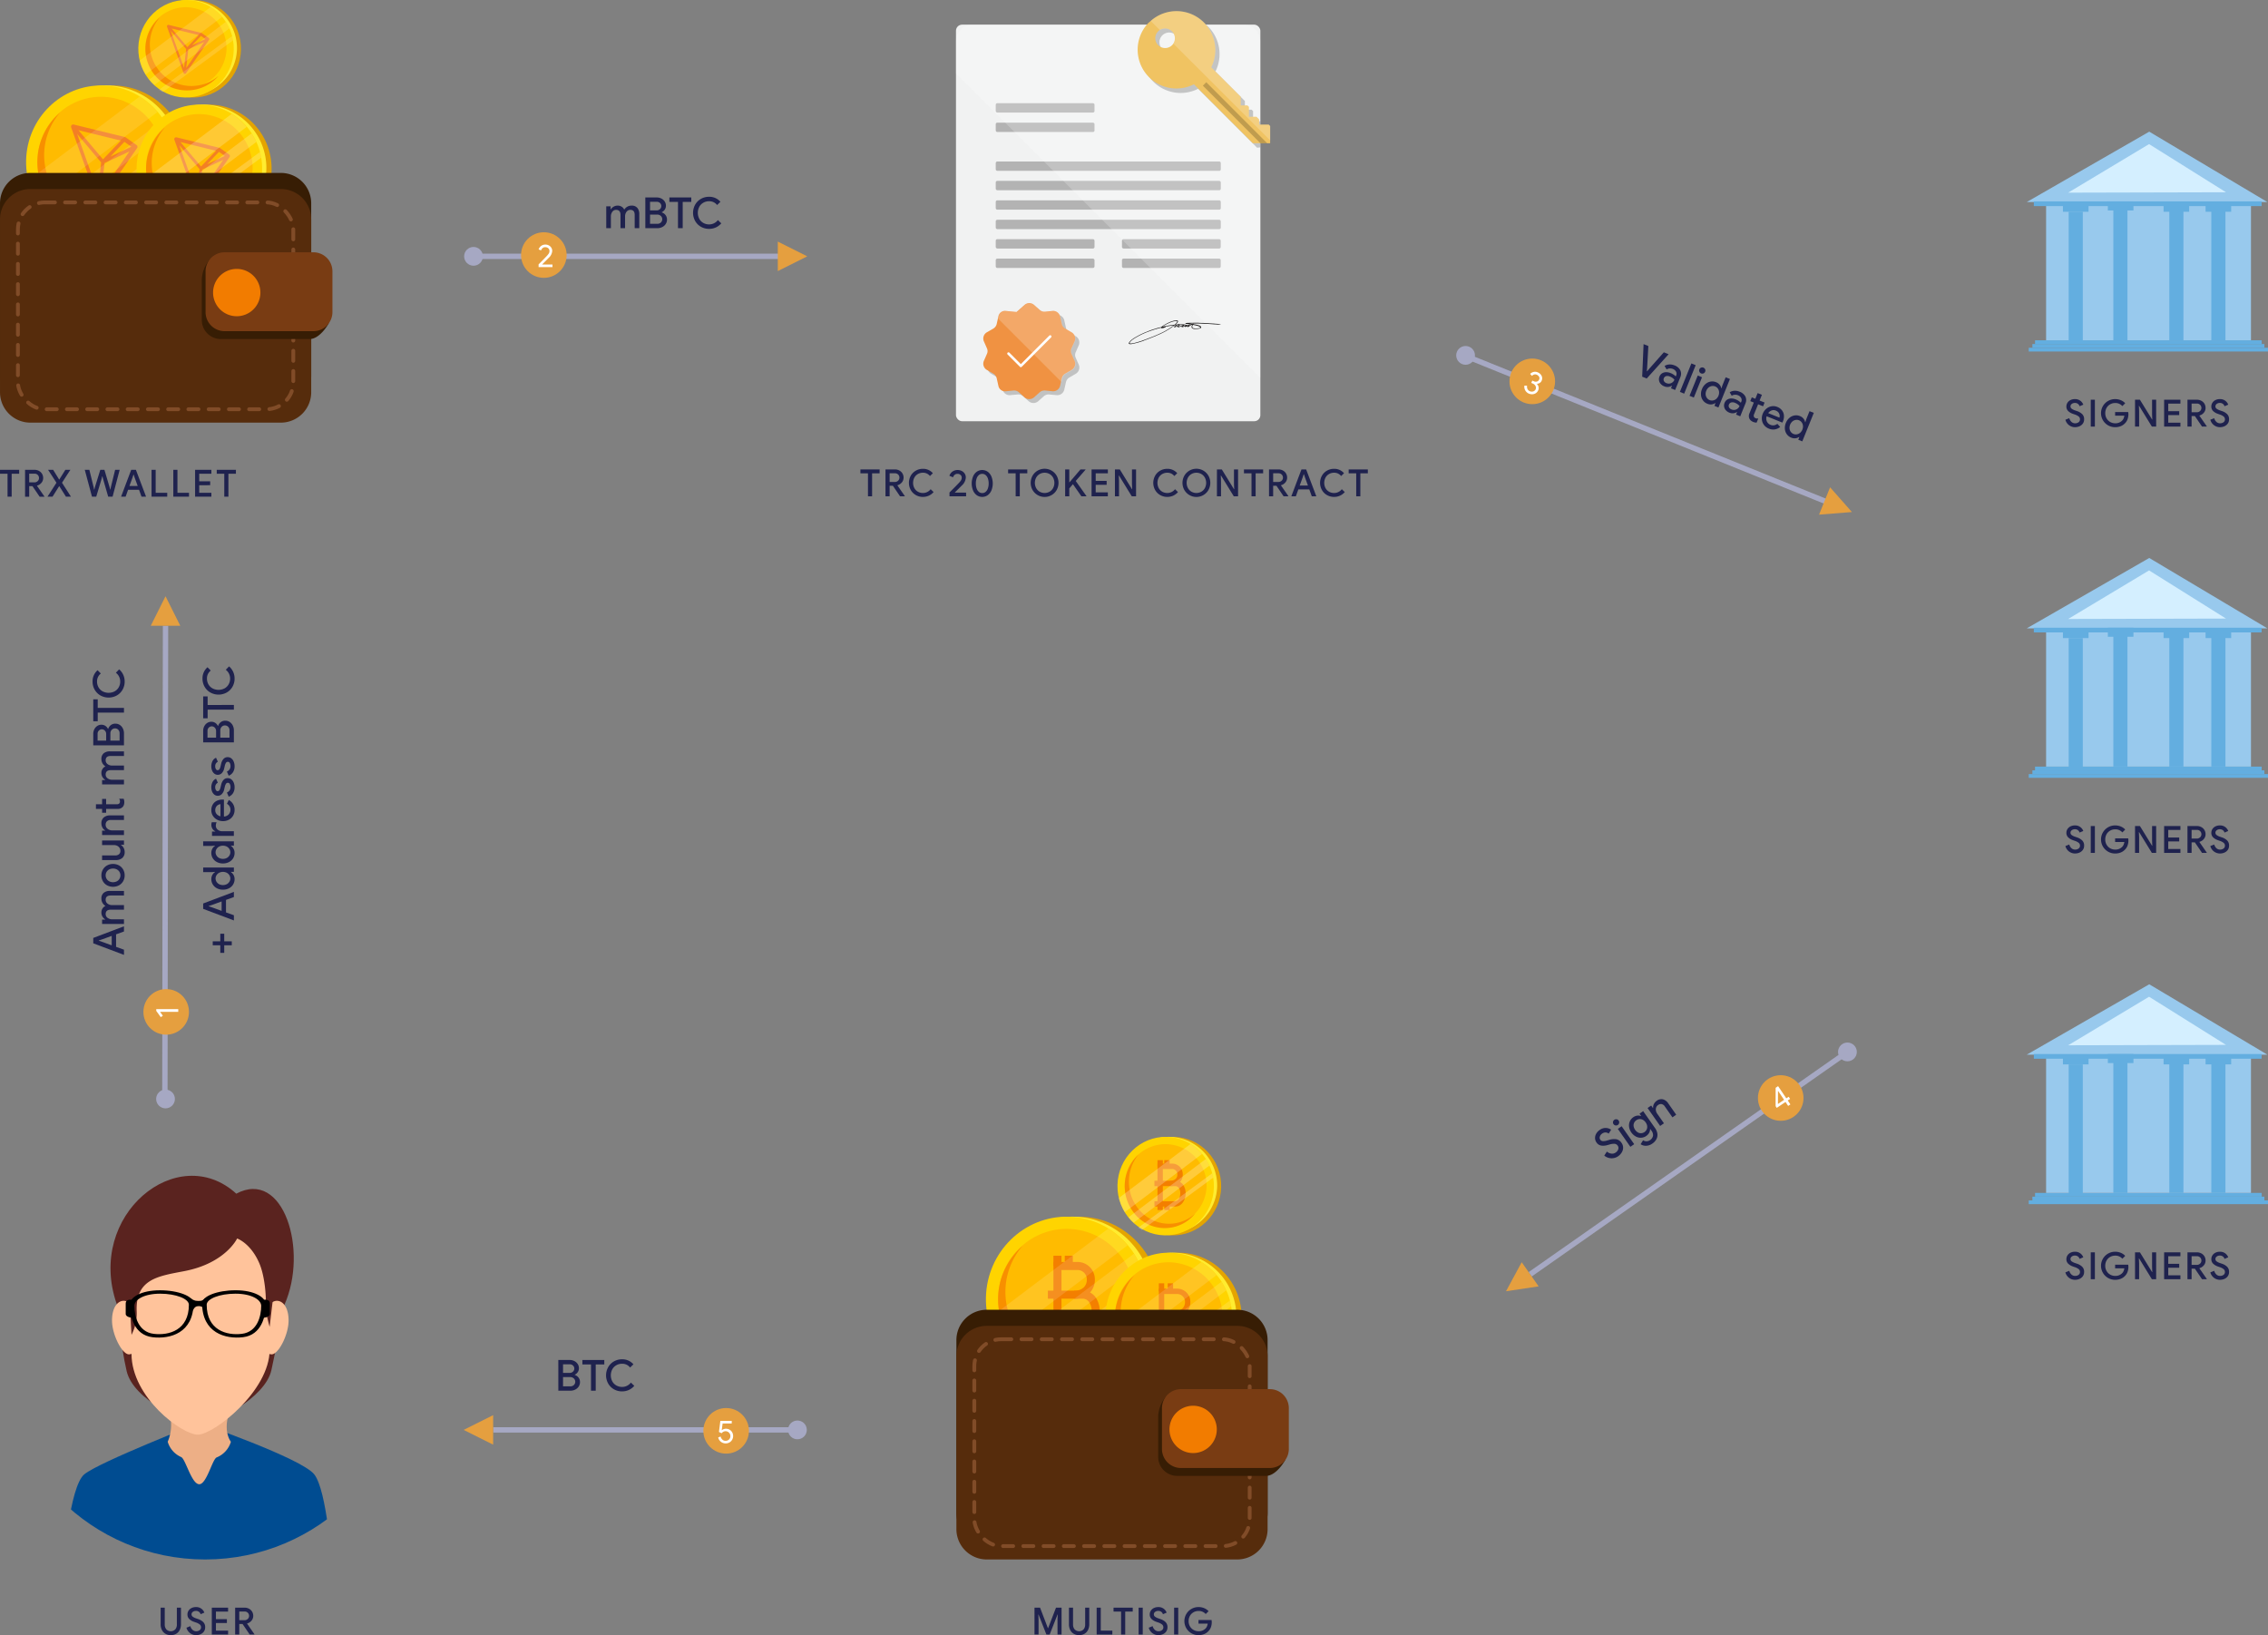 <svg id="Layer_1" data-name="Layer 1" xmlns="http://www.w3.org/2000/svg" xmlns:xlink="http://www.w3.org/1999/xlink" viewBox="0 0 846.002 609.85"><rect x="0" y="0" width="846.002" height="609.85" fill="#808080" stroke="none"/><defs><style>.cls-1,.cls-13,.cls-29,.cls-39,.cls-42,.cls-43{fill:none;}.cls-2{clip-path:url(#clip-path);}.cls-3{fill:#004c91;}.cls-4{fill:#edaf86;}.cls-5{fill:#5a231f;}.cls-6{fill:#ffc39b;}.cls-11,.cls-14,.cls-7{isolation:isolate;}.cls-8{fill:#1f224e;}.cls-9{fill:#f1f2f2;}.cls-10{fill:#b3b3b3;}.cls-11,.cls-14{opacity:0.2;}.cls-12{fill:#f09242;}.cls-13{stroke:#fff;stroke-linejoin:round;stroke-width:0.95px;}.cls-13,.cls-29{stroke-linecap:round;}.cls-14,.cls-24{fill:#fff;}.cls-15{fill:#f0c362;}.cls-16{fill:#1a1818;}.cls-17{fill:#e4a400;}.cls-18{fill:#ffec30;}.cls-19{fill:#ffd400;}.cls-20{fill:#fb0;}.cls-21{fill:#f88f00;}.cls-22{fill:#f37f00;}.cls-23{opacity:0.127;}.cls-25{opacity:0.137;}.cls-26{opacity:0.231;}.cls-27{fill:#371d04;}.cls-28{fill:#562c0c;}.cls-29{stroke:#814c28;stroke-miterlimit:10;stroke-width:1.416px;stroke-dasharray:3.776;}.cls-30{fill:#793c13;}.cls-31{fill:#f27c00;}.cls-32{fill:#f37f24;}.cls-33{opacity:0.114;}.cls-34{opacity:0.204;}.cls-35{opacity:0.145;}.cls-36{fill:#63aee0;}.cls-37{fill:#98c9ed;}.cls-38{fill:#d4efff;}.cls-39,.cls-42,.cls-43{stroke:#a6a8c3;}.cls-39{stroke-width:2px;}.cls-40{fill:#e59f3f;}.cls-41{fill:#a6a8c3;}.cls-42{stroke-width:2px;}.cls-43{stroke-width:2px;}</style><clipPath id="clip-path" transform="translate(-0.998 -0.374)"><circle class="cls-1" cx="77.5" cy="505.501" r="76.5"/></clipPath></defs><g id="Group_2718" data-name="Group 2718"><g id="Group_2630" data-name="Group 2630"><g class="cls-2"><g id="Group_2629" data-name="Group 2629"><g id="Group_2628" data-name="Group 2628"><path id="Path_4670" data-name="Path 4670" class="cls-3" d="M118.187,550.224c-4.807-6-42.858-19.155-42.858-19.155s-37.254,14.557-42.862,19.155-7.706,33.664-7.706,33.664H124.8S122.993,556.219,118.187,550.224Z" transform="translate(-0.998 -0.374)"/><path id="Path_4671" data-name="Path 4671" class="cls-4" d="M87.124,538.1a9.047,9.047,0,0,1-5.313,5.839c-1.626.729-3.74,10-6.474,10-2.887,0-5.083-9.332-6.746-10.13a9,9,0,0,1-5.037-5.713,15.7,15.7,0,0,0,0-12.413c-2.871-6.7,27.084-8.061,23.57,0S87.124,538.1,87.124,538.1Z" transform="translate(-0.998 -0.374)"/><path id="Path_4672" data-name="Path 4672" class="cls-5" d="M102.229,511.407c2.194-9.845,4.844-24.342,4.844-24.342,9.075-20.3-.337-50.9-17.936-41.492-21.778-19.891-56.23,7.927-44.576,41.217,0,0,1.409,15.235,3.674,24.939,2.55,10.91,21.353,19.022,27.1,19.341S99.909,521.838,102.229,511.407Z" transform="translate(-0.998 -0.374)"/><path id="Path_4673" data-name="Path 4673" class="cls-6" d="M108.642,492.874c0,5.319-3.772,12.627-6.312,12.627s-4.6-4.314-4.6-9.632a11.417,11.417,0,0,1,4.6-9.628C104.791,484.314,108.642,486.241,108.642,492.874Z" transform="translate(-0.998 -0.374)"/><path id="Path_4674" data-name="Path 4674" class="cls-6" d="M42.785,492.874c0,5.319,3.77,12.627,6.307,12.627s4.606-4.314,4.606-9.632a11.419,11.419,0,0,0-4.606-9.628C46.631,484.314,42.785,486.241,42.785,492.874Z" transform="translate(-0.998 -0.374)"/><path id="Path_4675" data-name="Path 4675" class="cls-6" d="M75.816,450.716c-17.865,0-25.764,12.519-25.764,31.187v23.381c0,16.264,18.789,30.171,24.726,30.171s26.8-16.262,26.8-31.667V481.9C101.578,463.235,93.681,450.716,75.816,450.716Z" transform="translate(-0.998 -0.374)"/><path id="Path_4676" data-name="Path 4676" class="cls-5" d="M101.579,495.228l1.608-13.623c0-18.672-9.5-32.583-27.371-32.583s-26.682,13.911-26.682,32.583l.918,16.618a17.455,17.455,0,0,0,1.931-8.831c-.429-11.986,7.958-13.056,17.731-14.922,15.407-2.943,19.738-12.182,19.738-12.182S94.5,464,97.728,471.527c2.086,4.868,2.572,12.325,2.411,15.374S101.579,495.228,101.579,495.228Z" transform="translate(-0.998 -0.374)"/><g id="Group_2627" data-name="Group 2627"><path id="Path_4677" data-name="Path 4677" d="M60.648,481.605c-6.914,0-11.235,2.57-11.235,5.3,0,4.332,1.582,11.367,8.445,12.2,6.642.8,15.309-1.605,15.309-12.677C73.167,483.852,67.562,481.605,60.648,481.605Zm-2.3,16.245c-5.875-.71-7.227-6.733-7.227-10.441,0-2.335,3.7-4.535,9.616-4.535s10.718,1.924,10.718,4.12c0,9.483-7.415,11.543-13.1,10.856Z" transform="translate(-0.998 -0.374)"/><path id="Path_4678" data-name="Path 4678" d="M77.5,489.229a2.375,2.375,0,0,0-2.606-1.687c-1.562,0-1.961,1.85-1.961,1.85l-.826-4.875a4.21,4.21,0,0,0,1.9.981,7.549,7.549,0,0,0,2.091,0,3.075,3.075,0,0,0,1.4-.981Z" transform="translate(-0.998 -0.374)"/><path id="Path_4679" data-name="Path 4679" d="M50.377,491.876s-2.487-.177-2.487-1.452v-3.842c0-2.006,2.487-1.367,2.487-1.367Z" transform="translate(-0.998 -0.374)"/><path id="Path_4680" data-name="Path 4680" d="M76.387,486.421c0,11.072,8.666,13.48,15.308,12.677,6.864-.83,8.444-7.865,8.444-12.2,0-2.727-4.321-5.3-11.234-5.3S76.387,483.852,76.387,486.421Zm1.71.572c0-2.2,4.8-4.12,10.715-4.12s9.616,2.2,9.616,4.535c0,3.708-1.35,9.73-7.227,10.441-5.685.688-13.1-1.372-13.1-10.853Z" transform="translate(-0.998 -0.374)"/><path id="Path_4681" data-name="Path 4681" d="M99.174,491.876s2.488-.177,2.488-1.452v-3.842c0-2.006-2.488-1.367-2.488-1.367Z" transform="translate(-0.998 -0.374)"/></g></g></g></g></g></g><g id="title-block-dashboad"><g id="User" class="cls-7"><g class="cls-7"><path class="cls-8" d="M64.7,610.224a3.847,3.847,0,0,1-1.981-.5,3.4,3.4,0,0,1-1.33-1.428,4.667,4.667,0,0,1-.469-2.142v-6.174H62.45v6.258a2.755,2.755,0,0,0,.588,1.834,2.349,2.349,0,0,0,3.346,0,2.755,2.755,0,0,0,.588-1.834v-6.258H68.5v6.174a4.7,4.7,0,0,1-.462,2.128,3.412,3.412,0,0,1-1.316,1.435A3.85,3.85,0,0,1,64.7,610.224Z" transform="translate(-0.998 -0.374)"/><path class="cls-8" d="M74.168,610.224a3.7,3.7,0,0,1-2.24-.728,3.779,3.779,0,0,1-1.386-2.044L72,606.864a2.8,2.8,0,0,0,.8,1.372,1.966,1.966,0,0,0,1.386.532,2.076,2.076,0,0,0,1.281-.392,1.27,1.27,0,0,0,.525-1.078,1.338,1.338,0,0,0-.462-1.043,4.858,4.858,0,0,0-1.6-.8l-.63-.224a4.7,4.7,0,0,1-1.7-1.015,2.283,2.283,0,0,1-.679-1.729,2.514,2.514,0,0,1,.4-1.372,2.76,2.76,0,0,1,1.12-.994,3.561,3.561,0,0,1,1.631-.364,3.172,3.172,0,0,1,3.15,2.072l-1.386.588a1.692,1.692,0,0,0-.588-.868,1.789,1.789,0,0,0-1.162-.364,1.859,1.859,0,0,0-1.162.364,1.116,1.116,0,0,0-.476.924,1.059,1.059,0,0,0,.427.861,4.52,4.52,0,0,0,1.323.651l.644.224a5.074,5.074,0,0,1,1.988,1.162,2.605,2.605,0,0,1,.7,1.9,2.67,2.67,0,0,1-.5,1.645,2.985,2.985,0,0,1-1.274.987A4.128,4.128,0,0,1,74.168,610.224Z" transform="translate(-0.998 -0.374)"/><path class="cls-8" d="M80.005,599.976h6.077v1.456H81.545v2.828h4.089v1.456H81.545v2.828h4.537V610H80.005Z" transform="translate(-0.998 -0.374)"/><path class="cls-8" d="M88.713,599.976h3.515a3.434,3.434,0,0,1,1.645.392,2.959,2.959,0,0,1,1.588,2.674,2.7,2.7,0,0,1-.65,1.785,3.169,3.169,0,0,1-1.631,1.043l-.014.07,2.758,3.976V610H94.146l-2.674-3.934H90.253V610h-1.54Zm3.473,4.676a1.733,1.733,0,0,0,1.225-.462,1.52,1.52,0,0,0,.5-1.162,1.6,1.6,0,0,0-1.666-1.61H90.253v3.234Z" transform="translate(-0.998 -0.374)"/></g></g></g><g id="title-block-dashboad-2"><g id="TRC_20_token_Contract" data-name="TRC 20 token Contract" class="cls-7"><g class="cls-7"><path class="cls-8" d="M324.766,176.909h-2.814v-1.456h7.154v1.456h-2.8v8.568h-1.54Z" transform="translate(-0.998 -0.374)"/><path class="cls-8" d="M331.3,175.453h3.514a3.434,3.434,0,0,1,1.645.392,2.962,2.962,0,0,1,1.589,2.674,2.7,2.7,0,0,1-.651,1.785,3.165,3.165,0,0,1-1.631,1.043l-.014.07,2.758,3.976v.084h-1.778l-2.674-3.934h-1.218v3.934H331.3Zm3.472,4.676a1.733,1.733,0,0,0,1.225-.462,1.52,1.52,0,0,0,.5-1.162,1.6,1.6,0,0,0-1.666-1.61h-1.988v3.234Z" transform="translate(-0.998 -0.374)"/><path class="cls-8" d="M345.262,185.7a5.243,5.243,0,0,1-2.653-.686,4.975,4.975,0,0,1-1.883-1.89,5.5,5.5,0,0,1,0-5.32,4.973,4.973,0,0,1,1.883-1.889,5.234,5.234,0,0,1,2.653-.687,4.745,4.745,0,0,1,3.71,1.638l-1.078,1.05a3.528,3.528,0,0,0-1.155-.924,3.329,3.329,0,0,0-1.463-.308,3.749,3.749,0,0,0-1.862.469,3.444,3.444,0,0,0-1.331,1.33,4.257,4.257,0,0,0,0,3.962,3.444,3.444,0,0,0,1.331,1.33,3.759,3.759,0,0,0,1.862.469,3.578,3.578,0,0,0,2.87-1.414l1.1,1.064a5.1,5.1,0,0,1-1.75,1.33A5.239,5.239,0,0,1,345.262,185.7Z" transform="translate(-0.998 -0.374)"/><path class="cls-8" d="M355.173,184.049q2.842-2.828,3.5-3.556a5.655,5.655,0,0,0,.841-1.05,1.944,1.944,0,0,0,.223-.952,1.312,1.312,0,0,0-.426-.973,1.594,1.594,0,0,0-1.156-.413,1.533,1.533,0,0,0-1.085.385,2,2,0,0,0-.567.9l-1.357-.56a2.858,2.858,0,0,1,.524-.994,3.112,3.112,0,0,1,1.03-.826,3.158,3.158,0,0,1,1.484-.336,3.331,3.331,0,0,1,1.609.378,2.79,2.79,0,0,1,1.085,1.008,2.605,2.605,0,0,1,.386,1.386,4.382,4.382,0,0,1-1.527,3.038q-.615.617-1.393,1.387t-1.182,1.189l.013.042h4.2v1.372h-6.2Z" transform="translate(-0.998 -0.374)"/><path class="cls-8" d="M369.453,185.043a3.58,3.58,0,0,1-4.137,0,4.233,4.233,0,0,1-1.372-1.8,7,7,0,0,1,0-5.11,4.233,4.233,0,0,1,1.372-1.8,3.58,3.58,0,0,1,4.137,0,4.216,4.216,0,0,1,1.379,1.8,7,7,0,0,1,0,5.11A4.216,4.216,0,0,1,369.453,185.043Zm-2.072-.77a1.913,1.913,0,0,0,1.288-.469,2.922,2.922,0,0,0,.833-1.281,5.486,5.486,0,0,0,.287-1.834,5.553,5.553,0,0,0-.287-1.841,2.877,2.877,0,0,0-.833-1.281,1.932,1.932,0,0,0-1.288-.462,1.885,1.885,0,0,0-1.267.462,2.9,2.9,0,0,0-.826,1.281,5.553,5.553,0,0,0-.287,1.841,5.486,5.486,0,0,0,.287,1.834,2.947,2.947,0,0,0,.826,1.281A1.867,1.867,0,0,0,367.381,184.273Z" transform="translate(-0.998 -0.374)"/><path class="cls-8" d="M379.855,176.909h-2.814v-1.456H384.2v1.456h-2.8v8.568h-1.54Z" transform="translate(-0.998 -0.374)"/><path class="cls-8" d="M393.3,185a5.2,5.2,0,0,1-7.154-1.9,5.468,5.468,0,0,1,0-5.278,5.187,5.187,0,0,1,9.017,0,5.475,5.475,0,0,1,0,5.278A5.085,5.085,0,0,1,393.3,185Zm-4.48-1.239a3.75,3.75,0,0,0,3.682,0,3.491,3.491,0,0,0,1.316-1.344,4.19,4.19,0,0,0,0-3.906,3.491,3.491,0,0,0-1.316-1.344,3.75,3.75,0,0,0-3.682,0,3.5,3.5,0,0,0-1.316,1.344,4.19,4.19,0,0,0,0,3.906A3.5,3.5,0,0,0,388.821,183.762Z" transform="translate(-0.998 -0.374)"/><path class="cls-8" d="M398.32,175.453h1.54v4.788h.084l4.089-4.788h1.9v.084l-3.668,4.214,3.989,5.642v.084h-1.876l-3.163-4.522-1.359,1.582v2.94h-1.54Z" transform="translate(-0.998 -0.374)"/><path class="cls-8" d="M408.176,175.453h6.076v1.456h-4.536v2.828H413.8v1.456h-4.088v2.828h4.536v1.456h-6.076Z" transform="translate(-0.998 -0.374)"/><path class="cls-8" d="M416.884,175.453h1.82l4.536,7.364h.084l-.084-1.932v-5.432h1.527v10.024h-1.6l-4.76-7.742h-.084l.084,1.932v5.81h-1.526Z" transform="translate(-0.998 -0.374)"/><path class="cls-8" d="M436.414,185.7a5.239,5.239,0,0,1-2.652-.686,4.971,4.971,0,0,1-1.884-1.89,5.5,5.5,0,0,1,0-5.32,4.968,4.968,0,0,1,1.884-1.889,5.23,5.23,0,0,1,2.652-.687,4.744,4.744,0,0,1,3.71,1.638l-1.078,1.05a3.525,3.525,0,0,0-1.154-.924,3.329,3.329,0,0,0-1.463-.308,3.752,3.752,0,0,0-1.863.469,3.435,3.435,0,0,0-1.33,1.33,4.249,4.249,0,0,0,0,3.962,3.435,3.435,0,0,0,1.33,1.33,3.763,3.763,0,0,0,1.863.469,3.577,3.577,0,0,0,2.869-1.414L440.4,183.9a5.1,5.1,0,0,1-1.75,1.33A5.24,5.24,0,0,1,436.414,185.7Z" transform="translate(-0.998 -0.374)"/><path class="cls-8" d="M449.917,185a5.195,5.195,0,0,1-7.154-1.9,5.468,5.468,0,0,1,0-5.278,5.185,5.185,0,0,1,9.016,0,5.468,5.468,0,0,1,0,5.278A5.082,5.082,0,0,1,449.917,185Zm-4.48-1.239a3.75,3.75,0,0,0,3.682,0,3.5,3.5,0,0,0,1.316-1.344,4.19,4.19,0,0,0,0-3.906,3.5,3.5,0,0,0-1.316-1.344,3.75,3.75,0,0,0-3.682,0,3.5,3.5,0,0,0-1.316,1.344,4.19,4.19,0,0,0,0,3.906A3.5,3.5,0,0,0,445.437,183.762Z" transform="translate(-0.998 -0.374)"/><path class="cls-8" d="M454.936,175.453h1.82l4.536,7.364h.084l-.084-1.932v-5.432h1.526v10.024h-1.6l-4.76-7.742h-.084l.084,1.932v5.81h-1.526Z" transform="translate(-0.998 -0.374)"/><path class="cls-8" d="M467.83,176.909h-2.814v-1.456h7.154v1.456h-2.8v8.568H467.83Z" transform="translate(-0.998 -0.374)"/><path class="cls-8" d="M474.367,175.453h3.515a3.428,3.428,0,0,1,1.644.392,2.962,2.962,0,0,1,1.589,2.674,2.7,2.7,0,0,1-.65,1.785,3.169,3.169,0,0,1-1.631,1.043l-.015.07,2.759,3.976v.084H479.8l-2.674-3.934h-1.219v3.934h-1.54Zm3.473,4.676a1.729,1.729,0,0,0,1.224-.462,1.517,1.517,0,0,0,.5-1.162,1.6,1.6,0,0,0-1.666-1.61h-1.989v3.234Z" transform="translate(-0.998 -0.374)"/><path class="cls-8" d="M486.464,175.453h1.75l3.794,10.024h-1.695l-.923-2.576H485.3l-.925,2.576h-1.693Zm2.422,6.02-1.12-3.066-.378-1.148H487.3l-.378,1.148-1.12,3.066Z" transform="translate(-0.998 -0.374)"/><path class="cls-8" d="M498.63,185.7a5.24,5.24,0,0,1-2.653-.686,4.975,4.975,0,0,1-1.883-1.89,5.493,5.493,0,0,1,0-5.32,4.973,4.973,0,0,1,1.883-1.889,5.231,5.231,0,0,1,2.653-.687,4.745,4.745,0,0,1,3.71,1.638l-1.078,1.05a3.521,3.521,0,0,0-1.156-.924,3.321,3.321,0,0,0-1.462-.308,3.755,3.755,0,0,0-1.863.469,3.448,3.448,0,0,0-1.33,1.33,4.257,4.257,0,0,0,0,3.962,3.448,3.448,0,0,0,1.33,1.33,3.766,3.766,0,0,0,1.863.469,3.578,3.578,0,0,0,2.87-1.414l1.105,1.064a5.1,5.1,0,0,1-1.75,1.33A5.242,5.242,0,0,1,498.63,185.7Z" transform="translate(-0.998 -0.374)"/><path class="cls-8" d="M506.89,176.909h-2.815v-1.456h7.154v1.456h-2.8v8.568H506.89Z" transform="translate(-0.998 -0.374)"/></g></g></g><g id="Group_2711" data-name="Group 2711"><rect id="Rectangle_88" data-name="Rectangle 88" class="cls-9" x="356.594" y="9.191" width="113.541" height="147.912" rx="2.28"/><rect id="Rectangle_95" data-name="Rectangle 95" class="cls-10" x="371.428" y="38.485" width="36.844" height="3.494" rx="0.57"/><rect id="Rectangle_96" data-name="Rectangle 96" class="cls-10" x="371.428" y="45.742" width="36.844" height="3.494" rx="0.57"/><rect id="Rectangle_94" data-name="Rectangle 94" class="cls-10" x="371.428" y="60.226" width="83.953" height="3.494" rx="0.57"/><rect id="Rectangle_91" data-name="Rectangle 91" class="cls-10" x="371.428" y="67.455" width="83.953" height="3.494" rx="0.57"/><rect id="Rectangle_92" data-name="Rectangle 92" class="cls-10" x="371.428" y="74.709" width="83.953" height="3.494" rx="0.57"/><rect id="Rectangle_93" data-name="Rectangle 93" class="cls-10" x="371.428" y="81.965" width="83.953" height="3.494" rx="0.57"/><rect id="Rectangle_97" data-name="Rectangle 97" class="cls-10" x="371.428" y="89.196" width="36.844" height="3.494" rx="0.57"/><rect id="Rectangle_98" data-name="Rectangle 98" class="cls-10" x="371.428" y="96.449" width="36.844" height="3.494" rx="0.57"/><rect id="Rectangle_89" data-name="Rectangle 89" class="cls-10" x="418.511" y="89.196" width="36.844" height="3.494" rx="0.57"/><rect id="Rectangle_90" data-name="Rectangle 90" class="cls-10" x="418.511" y="96.449" width="36.844" height="3.494" rx="0.57"/><path id="Path_4758" data-name="Path 4758" class="cls-11" d="M388.2,115.474l2.2,1.962a2.686,2.686,0,0,0,1.962.645l2.929-.3a2.687,2.687,0,0,1,2.687,1.989l.645,2.9a2.686,2.686,0,0,0,1.182,1.666l2.553,1.5a2.687,2.687,0,0,1,1.075,3.225l-1.182,2.687a2.474,2.474,0,0,0,0,2.042l1.182,2.687a2.687,2.687,0,0,1-1.075,3.252l-2.553,1.478a2.686,2.686,0,0,0-1.182,1.666l-.645,2.9a2.687,2.687,0,0,1-2.687,1.989l-2.929-.269a2.689,2.689,0,0,0-1.962.618l-2.2,1.962a2.688,2.688,0,0,1-3.413,0l-2.2-1.962a2.689,2.689,0,0,0-1.962-.618l-2.929.269a2.687,2.687,0,0,1-2.687-1.989l-.645-2.9a2.686,2.686,0,0,0-1.182-1.666l-2.553-1.478a2.688,2.688,0,0,1-1.075-3.252l1.182-2.687a2.474,2.474,0,0,0,0-2.042l-1.182-2.687a2.687,2.687,0,0,1,1.075-3.225l2.553-1.5a2.686,2.686,0,0,0,1.182-1.666l.645-2.9a2.687,2.687,0,0,1,2.687-1.989l4.058.4,3.037-2.687A2.687,2.687,0,0,1,388.2,115.474Z" transform="translate(-0.998 -0.374)"/><path id="Path_4759" data-name="Path 4759" class="cls-12" d="M386.643,114.024l2.2,1.962a2.686,2.686,0,0,0,1.962.645l2.929-.3a2.687,2.687,0,0,1,2.687,1.989l.645,2.9a2.686,2.686,0,0,0,1.182,1.666l2.553,1.478a2.687,2.687,0,0,1,1.075,3.252l-1.209,2.687a2.684,2.684,0,0,0,0,2.042l1.209,2.687a2.687,2.687,0,0,1-1.075,3.252l-2.553,1.478a2.686,2.686,0,0,0-1.182,1.666l-.645,2.9a2.687,2.687,0,0,1-2.687,1.989l-2.929-.3a2.686,2.686,0,0,0-1.962.645l-2.2,1.962a2.688,2.688,0,0,1-3.413,0l-2.2-1.962a2.686,2.686,0,0,0-1.962-.645l-2.956.3a2.526,2.526,0,0,1-2.687-1.989l-.645-2.9a2.688,2.688,0,0,0-1.209-1.666l-2.553-1.478a2.687,2.687,0,0,1-1.048-3.252l1.182-2.687a2.474,2.474,0,0,0,0-2.042l-1.182-2.687a2.687,2.687,0,0,1,1.048-3.252l2.553-1.478a2.688,2.688,0,0,0,1.209-1.666l.645-2.9a2.526,2.526,0,0,1,2.687-1.989l4.085.4,3.037-2.687A2.687,2.687,0,0,1,386.643,114.024Z" transform="translate(-0.998 -0.374)"/><path id="Path_4761" data-name="Path 4761" class="cls-13" d="M377.183,132.244l4.6,4.6,10.96-10.969" transform="translate(-0.998 -0.374)"/><path id="Path_4760" data-name="Path 4760" class="cls-14" d="M401.99,135.093l-1.209-2.687a2.684,2.684,0,0,1,0-2.042l1.209-2.687a2.687,2.687,0,0,0-1.075-3.225l-2.553-1.5a2.686,2.686,0,0,1-1.182-1.666l-.645-2.9a2.687,2.687,0,0,0-2.687-1.989l-2.929.3a2.686,2.686,0,0,1-1.962-.645l-2.2-1.962a2.688,2.688,0,0,0-3.413,0l-3.037,2.687-4.085-.4a2.526,2.526,0,0,0-2.687,1.989l-.188.887,23.643,23.633.322-1.371a2.686,2.686,0,0,1,1.182-1.666l2.553-1.478A2.687,2.687,0,0,0,401.99,135.093Z" transform="translate(-0.998 -0.374)"/><path id="Path_4752" data-name="Path 4752" class="cls-14" d="M464.979,9.566H363.719a6.127,6.127,0,0,0-6.127,6.127V27.786L471.1,141.3V15.693a6.127,6.127,0,0,0-6.127-6.127Z" transform="translate(-0.998 -0.374)"/><path id="Path_4754" data-name="Path 4754" class="cls-11" d="M471.106,55.332V45.6h-2.687V41.815l-.564-.537h-2.5V38.053L454.364,27.061a14.484,14.484,0,0,0-2.687-16.742l-.672-.618h-19.08l-.7.618A14.458,14.458,0,0,0,447.94,33.484l21.983,21.983Zm-31.335-36.6a3.681,3.681,0,0,1-5.187,0,3.627,3.627,0,0,1-.056-5.13c.018-.02.037-.038.056-.057a3.668,3.668,0,0,1,5.187,5.187Z" transform="translate(-0.998 -0.374)"/><path id="Path_4755" data-name="Path 4755" class="cls-15" d="M429.64,8.652a14.458,14.458,0,0,0,16.711,23.164L468.334,53.8h6.45V47.376l-.537-.537h-3.574V44.931l-.967-.994h-2.849V40.228l-.564-.537h-2.5V36.466L452.8,25.475A14.485,14.485,0,0,0,429.637,8.733Zm8.573,8.573a3.681,3.681,0,0,1-5.187,0,3.627,3.627,0,0,1-.056-5.13c.018-.02.037-.038.056-.057a3.668,3.668,0,0,1,5.187,5.187Z" transform="translate(-0.998 -0.374)"/><path id="Path_4756" data-name="Path 4756" class="cls-11" d="M471.16,53.8h2.526L450.951,31.038l-1.263,1.29Z" transform="translate(-0.998 -0.374)"/><path id="Path_4757" data-name="Path 4757" class="cls-14" d="M470.7,46.84V44.932l-.967-.994h-2.849V40.229l-.564-.537h-2.5V36.467l-11-10.992A14.458,14.458,0,0,0,430.254,8.2l3.413,3.413a3.71,3.71,0,0,1,4.568.511,3.627,3.627,0,0,1,.484,4.542L474.81,52.752V47.381l-.537-.537Z" transform="translate(-0.998 -0.374)"/><path id="Subtraction_12" data-name="Subtraction 12" class="cls-16" d="M422.512,128.721h0c-.3-.042-.461-.077-.452-.359l.028-.058a1.638,1.638,0,0,1,.306-.489h-.022c0-.01.006-.01.026-.01l.022-.028c.017-.024.04-.049.057-.071h.025a1.544,1.544,0,0,1,.118-.149l.014-.016.012-.016.008-.01.006-.015h.032a.776.776,0,0,1,.3-.288.4.4,0,0,1,.193-.144.338.338,0,0,1,.075-.071l.018-.015.014-.014a.749.749,0,0,0,.091-.078.281.281,0,0,0,.041,0,.168.168,0,0,1,.1-.062l.01-.023h-.022c0-.006.009-.01.02-.013l.034-.011.024-.01.016-.041.2-.133.009-.008.028-.015a.121.121,0,0,0,.053-.052.712.712,0,0,0,.067-.036.553.553,0,0,1,.122-.06l.01-.026.032-.006.008-.01.018-.016h.032l.041-.01h-.018l.032-.016.02-.022.018-.006.014-.006.016-.008a.149.149,0,0,1,.045-.019l-.01-.031.03-.011a.246.246,0,0,0,.1-.061h.026a.338.338,0,0,1,.126-.078l.03-.013-.009-.019h.04l.01-.026a.221.221,0,0,1,.085-.01l.01-.016.016-.024h.016l.03-.013.016-.028.11-.042-.01-.013.016-.008a.156.156,0,0,1,.108-.044l.01-.023h.018c.01,0,.02,0,.049-.024-.016,0-.02-.008-.024-.013a.538.538,0,0,0,.055-.024h.012a.258.258,0,0,1,.1-.034,1.988,1.988,0,0,1,.447-.241l.01-.026a.276.276,0,0,0,.065-.036l.025-.017.037-.024h.032l.008-.011c.008-.017.014-.026.057-.044a.028.028,0,0,0,.014.018.218.218,0,0,1,.1-.069l.022-.008.03-.013h.012l.016-.006a.314.314,0,0,0,.1-.065h.042l.01-.015.012-.015.01-.015.057-.011v-.01l.006-.016a.1.1,0,0,0,.036.026.191.191,0,0,1,.152-.1l.01-.011.017-.019h.05a.1.1,0,0,1,.024,0,.193.193,0,0,1,.061-.053.131.131,0,0,0,.028,0l.022-.021h.025a.032.032,0,0,1,.01-.013l.008-.01a.313.313,0,0,0,.166-.078c.049-.018.1-.036.148-.055l.059-.021a.019.019,0,0,1-.01-.013h.02c.035,0,.047-.006.1-.042a.033.033,0,0,0,0-.024.222.222,0,0,1,.112-.031v-.021l.094-.033.035-.015.039-.013.063-.019h.041a.064.064,0,0,1-.01-.026.346.346,0,0,1,.132-.042c.013-.027.039-.037.085-.047a.349.349,0,0,0,.166-.086.117.117,0,0,0,.049-.011h.038a.081.081,0,0,1,.022,0h.018a.086.086,0,0,1,.014-.018l.01-.015.037-.008.006-.011.006-.011.036-.013.024-.008h.028a.617.617,0,0,1,.085-.02,1.18,1.18,0,0,1,.418-.147l.006-.01.006-.01.006-.01.014-.021c.032-.008.061-.018.093-.029l.022-.025.045-.016.03-.011a2.078,2.078,0,0,1,.2-.073v-.01l.006-.016h.065l.008-.008.008-.008.006-.008a.319.319,0,0,0,.124-.034l.01-.026h.04l-.014.037h.03l.039-.006a.082.082,0,0,0,.01-.026h-.02a.024.024,0,0,0-.012,0c.018-.021.046-.024.089-.028v-.026l.053-.018.024-.006h.012a1.316,1.316,0,0,1,.253-.076l.016-.021.012-.015a1.37,1.37,0,0,0,.306-.1l-.008-.015a3.251,3.251,0,0,1,.339-.09l.01-.026.041-.01a1.264,1.264,0,0,1,.184-.032v-.018l.03-.013a.851.851,0,0,1,.25-.081.081.081,0,0,1,.022,0l.01-.024.066-.015h.026a.745.745,0,0,1,.141-.026V123.1a.931.931,0,0,0,.156-.037h.012a.85.85,0,0,1,.217-.047l.01-.013a.062.062,0,0,0,.022-.035.384.384,0,0,1,.126-.018,1.421,1.421,0,0,1,.475-.152v.024a.064.064,0,0,0,.018-.028l.01-.023h.014a.723.723,0,0,1,.13-.023h.026a.325.325,0,0,1,.183-.06l.01-.024a.387.387,0,0,0,.059.013l.008-.01.008-.008a.282.282,0,0,0,.057-.015h.016l.032-.011a.435.435,0,0,1,.138-.028h.014V122.6l.024-.011h.027l.006-.015v-.011a.057.057,0,0,0,.026,0,.252.252,0,0,0,.071-.016.293.293,0,0,1,.077-.016.076.076,0,0,1,.03,0l.014-.02h.032l.028.016v-.01l.01-.016.116-.021h.014a.033.033,0,0,0,.014,0,.081.081,0,0,1,.022,0h.014a.033.033,0,0,0,.014,0,.081.081,0,0,1,.022,0l.006-.01a.062.062,0,0,1,.014-.018,2.79,2.79,0,0,0,.363-.1l.043-.011a1.047,1.047,0,0,1,.174-.178l.02-.018a1.331,1.331,0,0,0,.156-.144h.026a.7.7,0,0,1,.274-.178,1.7,1.7,0,0,1,.4-.246l.012-.026c.023,0,.079-.014.089-.034s0-.018-.006-.024a1.123,1.123,0,0,0,.256-.136l.028-.008.032-.01.02-.006.006-.015v-.01h.028a1.373,1.373,0,0,1,.276-.152,3.979,3.979,0,0,1,.626-.322l.01-.023.039-.019.014-.006.014-.007a1.785,1.785,0,0,1,.315-.126v-.01l.006-.014.03-.008.062-.017v-.018a.372.372,0,0,1,.137-.043l.012-.014v-.01c.075-.025.158-.057.264-.1l.028-.011.022-.01a2.523,2.523,0,0,1,.446-.16v-.02h.044a.877.877,0,0,0,.29-.1h.01a6.022,6.022,0,0,1,1.344-.249,1.353,1.353,0,0,1,.523.086c.085.068.085.068.114.079h0l-.006.009-.006.015h.026v.022c.1.135-.024.352-.1.5l-.066.089a2.189,2.189,0,0,1-.442.489l-.108.106-.028.027-.036.032-.018.016c-.031.027-.078.07-.108.1a6.291,6.291,0,0,0,.773-.065l.282-.108.069-.019a.6.6,0,0,1,.152-.031c.06,0,.087.035.087.115h0l-.01,0-.014.008h.961a5.085,5.085,0,0,1,1.746.219l.034.028c.04.031.058.045.085.045a.313.313,0,0,0,.069-.014h.028l.035-.011.024-.006h.158a.282.282,0,0,1,.014.126.517.517,0,0,0,.075-.036.349.349,0,0,1,.152-.055l.028-.023.032-.024.016.007a1.253,1.253,0,0,1,.217-.1l.022-.008.02-.006a.564.564,0,0,0,.213-.1c.079.023.124.055.132.092.024.1-.186.242-.324.338-.054.036-.09.061-.119.083a.022.022,0,0,0,0,.016.276.276,0,0,0-.126.108c.183-.1.363-.2.546-.316l.026-.015c.126-.078.268-.162.473-.28l-.627-.1c-.308-.039-.637-.078-.909-.108-.5-.057-.594-.072-.606-.076-.044-.066-.051-.125.043-.235a5.724,5.724,0,0,1,1.1-.092h.016c.108,0,.211,0,.3-.008.714-.013,1.069-.016,1.253-.018a.9.9,0,0,0,.207-.006h.261a.332.332,0,0,0,.063,0h.3a13.893,13.893,0,0,1,1.755.036h.181a2.248,2.248,0,0,0,.235-.008l-.01.024h.073c.079,0,.155,0,.234.006h.088c.053,0,.2.01.351.01a2.122,2.122,0,0,0,.221-.006l-.01.026c.014,0,.016-.008.02-.021h.058a.132.132,0,0,0,.039-.006.049.049,0,0,0,0,.024h.1c.152,0,.31.011.449.02h.066c.133.01.308.021.477.021l.108.008c.322.027.668.053,1.024.058h0l-.008.01-.006.015h.1c.058,0,.1.01.11.029l.008-.01.012-.014h.049l.077.006h.08c.078.006.151.012.259.015a.369.369,0,0,0,.168.019h.1c.089,0,.183,0,.189.047a.22.22,0,0,1,.144-.029c.1,0,.209.011.312.024h.085q.09.012.18.015l-.049.026a.24.24,0,0,0,.059-.013c.351.013,1.323.086,1.414.1h-.014l-.025.013.008.007.049,0h.032a.117.117,0,0,1,.057.019l.008-.007.017-.014c.039,0,.081.006.12.008a.034.034,0,0,1-.018.013c-.016.007-.018.008-.02.013a.054.054,0,0,1,.018,0h.026l.065-.013h.02l-.006.02h.124a.089.089,0,0,0,0,.023,1.22,1.22,0,0,1,.256-.024h.059a.254.254,0,0,0,.039,0l-.018.044-.012.029a.231.231,0,0,0-.01.028l0,.014-.006.013h-.016c-.039,0-.079.008-.116.01h-.014l-.01.015a.156.156,0,0,0-.071-.011h-.1l-.215-.011h-.012l-.006.008-.014.018.047.007c.033,0,.067.01.1.013l.01-.024h.073c.006.013.006.013.043.024a.3.3,0,0,0,.1,0c-.008.018-.06.024-.168.024-.259,0-.911-.048-1.955-.126l-.075.007-.483-.036-.6-.044-.377-.027c-2.09-.117-3.611-.184-4.929-.217-1.132,0-1.132,0-2.759.023l-.047.016h-.014c.187.017.33.037.456.056h.029c.089.013.176.024.268.036v.024a2.078,2.078,0,0,1,.361.031,1.137,1.137,0,0,1,.325-.079.126.126,0,0,1,.1.031c.025.027.028.072.008.138.067.01.138.023.209.036h.036l.059.01c.071.013.148.024.223.034a.133.133,0,0,0-.01.028.02.02,0,0,0,.017-.011h.011a.161.161,0,0,1,.031,0h.084c.039.01.087.019.148.031l.089.021h.042a10.066,10.066,0,0,1,1.181.325l-.012.029a.024.024,0,0,1,.012,0,.058.058,0,0,0,.039-.015v.023a.969.969,0,0,1,.684.536c-.006.247-.074.39-.2.426v.01l-.006.014-.237.079-.036.013-.11.036a7.6,7.6,0,0,1-1.667.17l-.081-.008a1.532,1.532,0,0,1-1.1-.376c-.219-.35-.158-.712.211-1.251h-.08l-.07.021-.44.223-.071.036-.01.026a.857.857,0,0,0-.177.1l-.03.019a.771.771,0,0,1-.193.11.257.257,0,0,1-.077.066.176.176,0,0,0-.063.055l-.126.052v.016l-.034.011-.021.007-.032.011-.008.024a.973.973,0,0,0-.249.121l-.055.006c-.039,0-.079.01-.118.013-.132-.107-.036-.243.087-.414l.012-.018h.026v-.019a2.281,2.281,0,0,1-.235.11l-.01.026h-.04a.054.054,0,0,0-.01.016.086.086,0,0,1-.039.006l-.01.026c-.05.02-.106.045-.168.074l-.047.021a1.976,1.976,0,0,1-.316.129h-.148a.167.167,0,0,1,.021-.235.152.152,0,0,1,.038-.024h-.03c-.12.037-.234.075-.343.112l-.075.026-.087.029c-.144.049-.278.092-.414.134a1.145,1.145,0,0,1-.219.021c-.1,0-.16-.019-.185-.058s0-.145.095-.272l.01-.006a.132.132,0,0,0,.051-.063c-.219.089-.452.171-.708.254l-.045.015-.055.019-.032.01-.162.057-.058.008h-.026l-.021,0a1.876,1.876,0,0,1-.393.072.189.189,0,0,1-.152-.049c-.043-.04-.041-.125.008-.251.022-.028.041-.052.057-.07.029-.034.041-.048.043-.06l-.049.021-.047.019-.029.013-.022.009-.1.042-.018.008a3.226,3.226,0,0,1-1.065.338.286.286,0,0,1-.069-.031l-.014-.008-.02-.013a.1.1,0,0,0-.032-.015l.008-.016a.054.054,0,0,1,.008-.021.066.066,0,0,1-.028,0c.079-.236.413-.439.681-.6.047-.029.083-.052.114-.073l.03-.018H439.7a5.541,5.541,0,0,0-.562.049,3.747,3.747,0,0,0-.347.282h-.028l-.01.024h-.026l-.087.086a.823.823,0,0,0-.232.145l-.02.017-.012.01a1.083,1.083,0,0,1-.193.129,2.181,2.181,0,0,1-.546.377,2.133,2.133,0,0,1-.485.317l-.01.024a.113.113,0,0,1-.026,0,.327.327,0,0,1-.145.1l-.028.032a.333.333,0,0,0-.061.027l-.018.01-.032.015-.039.019a2.308,2.308,0,0,1-.4.253,1.283,1.283,0,0,0-.325.21c-.794.426-1.4.748-2.028,1.033a.718.718,0,0,1-.083.042l-.028.013-.032.018c-.03.015-.057.029-.085.045-.355.159-.6.264-.765.337l-.03.013-.093.04c-.071.031-.124.055-.168.076h-.012l-.047.01-.037.006a7.664,7.664,0,0,1-1.2.531l-.02.008-.018.006c-.045.016-.077.029-.1.039l-.034.013v.011l-.006.014a1.044,1.044,0,0,0-.162.05c-.055.019-.116.04-.174.058l-.01.023-.181.071-.063.024-.059.023-.063.024-.059.023-.062.024c-.907.355-1.844.721-2.747,1.049l-.01.026a28.249,28.249,0,0,1-4.657,1.283A5.111,5.111,0,0,1,422.512,128.721Zm.564-1.353-.079.078c-.292.282-.655.632-.641.968a1.2,1.2,0,0,0,.46.076,5.892,5.892,0,0,0,1.144-.167l.063-.013c.036-.006.069-.013.1-.021l.071-.015c.676-.161,1.366-.358,2.049-.584a4.561,4.561,0,0,0,.85-.291c1.3-.456,1.3-.456,1.357-.486.574-.219,1.016-.388,1.351-.518l.359-.136c.371-.144.56-.216.631-.24l.01-.026h.026l.024-.008h.012l.091-.032h.014l.024-.009a3.463,3.463,0,0,0,.368-.164.068.068,0,0,0,.024.008l.014-.015.01-.011.217-.087.215-.086c.035-.018.23-.1.389-.168l.089-.038c.193-.082.373-.158.392-.171a.646.646,0,0,0,.073-.028l.026-.01a.347.347,0,0,1,.055-.016l.006-.02.065-.027.016-.006.039-.018a1.15,1.15,0,0,1,.213-.076.151.151,0,0,1,.018-.026h.014l.049-.013c.246-.124.544-.265.911-.431a.278.278,0,0,0,.057-.021.275.275,0,0,1,.095-.04l.008-.023a1.476,1.476,0,0,0,.256-.116l.018-.01a1.574,1.574,0,0,1,.327-.147l-.01-.008a.08.08,0,0,1,.036-.014l.028-.008.008-.024.012-.006a.161.161,0,0,0,.03-.021l.032-.016.022-.011a1.1,1.1,0,0,1,.28-.12l.01-.026a.888.888,0,0,0,.128-.062c.047-.024.1-.053.17-.084l.006-.015v-.013a1.081,1.081,0,0,0,.272-.146l.01-.006a1.7,1.7,0,0,1,.3-.162,1.4,1.4,0,0,1,.335-.206l.01-.024h.04a.958.958,0,0,1,.327-.2,1.353,1.353,0,0,1,.406-.27.161.161,0,0,1,.037-.032l.012-.009.014-.01a.155.155,0,0,0,.063-.053h.016l.02-.026h.026a2.116,2.116,0,0,1,.367-.256.9.9,0,0,1,.292-.22l.016-.01a1.053,1.053,0,0,0,.3-.23h.026a1.294,1.294,0,0,1,.191-.147h-.03c-.043,0-.126.01-.526.057l-.2.024c-.654.1-1.389.222-2.183.359a.3.3,0,0,1-.052.134c0,.015,0,.018.011.021a.1.1,0,0,1-.065.037.1.1,0,0,1-.039.065l-.018.016c-.239.078-.477.154-.716.23a.4.4,0,0,0-.093.019,2.627,2.627,0,0,1-.5.068c-.2,0-.3-.062-.3-.191-.511.134-1.018.276-1.58.434l-.284.079-.185.052c-.315.1-.749.24-1.2.388-.4.133-.659.215-.692.223l-.01.026a28.879,28.879,0,0,0-4.366,1.878l-1.012.563a.443.443,0,0,0-.037.039,3.58,3.58,0,0,0-.635.387h-.04l-.008.008-.008.008-.008.01L424,126.7l-.11.073a5.016,5.016,0,0,0-.785.592Zm23.024-5.823h0c-.091.006-.1.015-.125.058l-.011.017-.018.028c-.241.424-.307.649-.1.949a1.262,1.262,0,0,0,.27.175,3.52,3.52,0,0,0,.963.123,6.393,6.393,0,0,0,1.343-.159c.074-.022.129-.042.172-.058l.019-.007.02-.008a.829.829,0,0,1,.083-.031c.008-.019.016-.039.024-.062a.035.035,0,0,1-.016-.008.078.078,0,0,0,.006-.037.127.127,0,0,1,0-.039H448.7c-.032-.218-.416-.372-.67-.474l-.016-.007-.114-.047c-.619-.173-1.234-.3-1.807-.413Zm-11.511.685h0c-.006.013-.012.026-.016.037.014,0,.016-.007.023-.024h.052a.469.469,0,0,0,.252-.071c.373-.071.744-.144,1.12-.219.048-.014.089-.023.122-.031h.014l.039-.008.032-.006a.736.736,0,0,0,.093-.021.043.043,0,0,0,0,.016h.04l.012-.035a3.891,3.891,0,0,0,.4-.07h.013a3.472,3.472,0,0,1,.617-.086h.067l.022-.024c.466-.068,1.018-.144,1.586-.2.024-.01.047-.019.071-.031l.043-.037a3.346,3.346,0,0,0,.959-1.1c-.01-.108-.158-.172-.428-.183l.008-.023h-.016a.014.014,0,0,0-.015.016h-.024l.006-.013v-.009h-.041l-.012.016a5.8,5.8,0,0,0-1.177.194,14.153,14.153,0,0,0-1.341.5,21.65,21.65,0,0,0-1.95,1.023l-.034.037a1.906,1.906,0,0,0-.511.351Zm6.314-.644h0a5.834,5.834,0,0,0-.678.031l-.126.066a3.465,3.465,0,0,0-.809.511,8.591,8.591,0,0,0,.932-.342c.223-.091.452-.185.681-.265Zm.527-.008h-.381a.1.1,0,0,1,.039.087c-.006.095-.16.2-.3.295l-.012.009c-.11.074-.213.143-.235.2h.019a.029.029,0,0,0,.013,0,1.77,1.77,0,0,0,.4-.084H441c.041-.015.083-.026.12-.036h.02c.184-.072.429-.164.68-.238l.01-.026h.011a2,2,0,0,0,.4-.121l.061-.021.084-.029c-.269-.025-.582-.037-.952-.037Zm.7.52v.01l-.006.015a4.157,4.157,0,0,0,.412-.108l.108-.031a5.446,5.446,0,0,0,.633-.22l-.049-.015a1.787,1.787,0,0,0-.491-.1H442.7c.05.072-.177.217-.327.312a.756.756,0,0,0-.146.1l-.041.007a.124.124,0,0,0-.028.028Z" transform="translate(-0.998 -0.374)"/></g><g id="Group_2815" data-name="Group 2815"><g id="Group_2665" data-name="Group 2665"><g id="Group_2663" data-name="Group 2663"><g id="Group_2640" data-name="Group 2640"><g id="Group_2637" data-name="Group 2637"><ellipse id="Ellipse_293" data-name="Ellipse 293" class="cls-17" cx="403.446" cy="484.932" rx="30.778" ry="30.134" transform="translate(-91.24 877.24) rotate(-88.74)"/><path id="Path_4704" data-name="Path 4704" class="cls-18" d="M431.075,484.931c0,17-13.489,30.786-30.127,30.786s-30.123-13.783-30.123-30.786,13.488-30.786,30.127-30.786S431.075,467.928,431.075,484.931Z" transform="translate(-0.998 -0.374)"/><ellipse id="Ellipse_294" data-name="Ellipse 294" class="cls-19" cx="398.896" cy="484.932" rx="30.778" ry="30.134" transform="translate(-95.69 872.691) rotate(-88.74)"/><path id="Path_4705" data-name="Path 4705" class="cls-20" d="M424.458,484.931c0,14.49-11.452,26.236-25.579,26.236S373.3,499.421,373.3,484.931,384.753,458.7,398.879,458.7,424.458,470.441,424.458,484.931Z" transform="translate(-0.998 -0.374)"/><path id="Path_4706" data-name="Path 4706" class="cls-21" d="M402.268,508.436a26.229,26.229,0,0,1-19.861-43.368A26.23,26.23,0,1,0,419.4,502.061,26.124,26.124,0,0,1,402.268,508.436Z" transform="translate(-0.998 -0.374)"/></g><g id="Group_2661" data-name="Group 2661"><g id="Path_4734" data-name="Path 4734"><path class="cls-22" d="M404.745,497.544H391.878v-3h12.867c2.241,0,3.45-2.653,3.45-5.15a5.871,5.871,0,0,0-.931-3.374,2.891,2.891,0,0,0-2.519-1.276H391.878v-3h12.867a5.929,5.929,0,0,1,4.965,2.539,8.874,8.874,0,0,1,1.485,5.111C411.2,493.345,408.935,497.544,404.745,497.544Z" transform="translate(-0.998 -0.374)"/></g><g id="Path_4735" data-name="Path 4735"><path class="cls-22" d="M396.945,496.043h-3v-25h8.909a6.48,6.48,0,0,1,6.543,6.679,6.878,6.878,0,0,1-1.94,4.852,7.792,7.792,0,0,1-5.789,2.2v-3a4.963,4.963,0,0,0,3.645-1.3,3.889,3.889,0,0,0,1.084-2.752,3.467,3.467,0,0,0-3.543-3.679h-5.909Z" transform="translate(-0.998 -0.374)"/></g><g id="Line_22" data-name="Line 22"><rect class="cls-22" x="392.947" y="468.336" width="3" height="3.831"/></g><g id="Line_23" data-name="Line 23"><rect class="cls-22" x="397.178" y="468.336" width="3" height="3.831"/></g><g id="Line_24" data-name="Line 24"><rect class="cls-22" x="392.947" y="495.67" width="3" height="3.83"/></g><g id="Line_25" data-name="Line 25"><rect class="cls-22" x="397.178" y="495.67" width="3" height="3.83"/></g></g></g><g id="Group_2662" data-name="Group 2662" class="cls-23"><path id="Path_4708" data-name="Path 4708" class="cls-24" d="M421.573,464.863l-48.248,36.36a30.886,30.886,0,0,1-3.671-8.887l44.734-33.718A30.138,30.138,0,0,1,421.573,464.863Z" transform="translate(-0.998 -0.374)"/><path id="Path_4709" data-name="Path 4709" class="cls-24" d="M426.21,472.11l-47.343,35.706a30.348,30.348,0,0,1-3.182-3.427l48.286-36.408A28.879,28.879,0,0,1,426.21,472.11Z" transform="translate(-0.998 -0.374)"/><path id="Path_4710" data-name="Path 4710" class="cls-24" d="M428.551,479.667l-44.41,32.647-2.435-1.4,46.251-33.989C428.2,477.825,428.4,478.735,428.551,479.667Z" transform="translate(-0.998 -0.374)"/></g></g><g id="Group_2664" data-name="Group 2664"><g id="Group_2640-2" data-name="Group 2640-2"><g id="Group_2637-2" data-name="Group 2637-2"><ellipse id="Ellipse_293-2" data-name="Ellipse 293-2" class="cls-17" cx="440.535" cy="491.718" rx="24.131" ry="23.626" transform="translate(-61.751 920.957) rotate(-88.74)"/><path id="Path_4704-2" data-name="Path 4704-2" class="cls-18" d="M462.2,491.717a23.625,23.625,0,1,1-23.619-24.136A23.882,23.882,0,0,1,462.2,491.717Z" transform="translate(-0.998 -0.374)"/><ellipse id="Ellipse_294-2" data-name="Ellipse 294-2" class="cls-19" cx="436.968" cy="491.718" rx="24.131" ry="23.626" transform="translate(-65.239 917.39) rotate(-88.74)"/><path id="Path_4705-2" data-name="Path 4705-2" class="cls-20" d="M457.009,491.717a20.059,20.059,0,1,1-20.054-20.569A20.316,20.316,0,0,1,457.009,491.717Z" transform="translate(-0.998 -0.374)"/><path id="Path_4706-2" data-name="Path 4706-2" class="cls-21" d="M439.612,510.146a20.563,20.563,0,0,1-15.571-34,20.564,20.564,0,1,0,29,29A20.482,20.482,0,0,1,439.612,510.146Z" transform="translate(-0.998 -0.374)"/></g><g id="Group_2661-2" data-name="Group 2661-2"><g id="Path_4734-2" data-name="Path 4734-2"><path class="cls-22" d="M441.553,501.426H431.465v-2h10.088c1.871,0,2.881-2.171,2.881-4.214a4.783,4.783,0,0,0-.762-2.746,2.463,2.463,0,0,0-2.119-1.074H431.465v-2h10.088a4.421,4.421,0,0,1,3.749,1.916,6.778,6.778,0,0,1,1.132,3.9C446.434,498.225,444.723,501.426,441.553,501.426Z" transform="translate(-0.998 -0.374)"/></g><g id="Path_4735-2" data-name="Path 4735-2"><path class="cls-22" d="M435.262,500.43h-2V481h6.808a4.908,4.908,0,0,1,4.954,5.06,5.213,5.213,0,0,1-1.471,3.681,5.93,5.93,0,0,1-4.413,1.669v-2a4.06,4.06,0,0,0,2.984-1.068,3.228,3.228,0,0,0,.9-2.282A2.887,2.887,0,0,0,440.07,483h-4.808Z" transform="translate(-0.998 -0.374)"/></g><g id="Line_22-2" data-name="Line 22-2"><rect class="cls-22" x="432.264" y="478.626" width="2" height="3.003"/></g><g id="Line_23-2" data-name="Line 23-2"><rect class="cls-22" x="435.582" y="478.626" width="2" height="3.003"/></g><g id="Line_24-2" data-name="Line 24-2"><rect class="cls-22" x="432.264" y="500.056" width="2" height="3.003"/></g><g id="Line_25-2" data-name="Line 25-2"><rect class="cls-22" x="435.582" y="500.056" width="2" height="3.003"/></g></g></g><g id="Group_2662-2" data-name="Group 2662-2" class="cls-25"><path id="Path_4708-2" data-name="Path 4708-2" class="cls-24" d="M454.748,475.987l-37.826,28.506a24.225,24.225,0,0,1-2.878-6.968l35.071-26.435A23.646,23.646,0,0,1,454.748,475.987Z" transform="translate(-0.998 -0.374)"/><path id="Path_4709-2" data-name="Path 4709-2" class="cls-24" d="M458.383,481.666l-37.117,27.993a23.668,23.668,0,0,1-2.5-2.687l37.857-28.543A22.634,22.634,0,0,1,458.383,481.666Z" transform="translate(-0.998 -0.374)"/><path id="Path_4710-2" data-name="Path 4710-2" class="cls-24" d="M460.218,487.59,425.4,513.19l-1.909-1.1,36.261-26.647Q460.037,486.5,460.218,487.59Z" transform="translate(-0.998 -0.374)"/></g></g><g id="Group_2666" data-name="Group 2666"><g id="Group_2640-3" data-name="Group 2640-3"><g id="Group_2637-3" data-name="Group 2637-3"><ellipse id="Ellipse_293-3" data-name="Ellipse 293-3" class="cls-17" cx="438.534" cy="442.755" rx="18.372" ry="17.987" transform="translate(-14.756 871.07) rotate(-88.74)"/><path id="Path_4704-3" data-name="Path 4704-3" class="cls-18" d="M455.027,442.755a17.988,17.988,0,1,1-17.983-18.377A18.183,18.183,0,0,1,455.027,442.755Z" transform="translate(-0.998 -0.374)"/><ellipse id="Ellipse_294-3" data-name="Ellipse 294-3" class="cls-19" cx="435.818" cy="442.755" rx="18.372" ry="17.987" transform="translate(-17.413 868.355) rotate(-88.74)"/><path id="Path_4705-3" data-name="Path 4705-3" class="cls-20" d="M451.077,442.754a15.273,15.273,0,1,1-15.268-15.661A15.469,15.469,0,0,1,451.077,442.754Z" transform="translate(-0.998 -0.374)"/><path id="Path_4706-3" data-name="Path 4706-3" class="cls-21" d="M437.062,456.786c-8.261,0-14.961-7-14.963-15.652a16.092,16.092,0,0,1,3.636-10.235,16.169,16.169,0,0,0-1.561,22.082,14.5,14.5,0,0,0,21.1,1.634,15.365,15.365,0,0,0,1.561-1.634A14.523,14.523,0,0,1,437.062,456.786Z" transform="translate(-0.998 -0.374)"/></g><g id="Group_2661-3" data-name="Group 2661-3"><g id="Path_4734-3" data-name="Path 4734-3"><path class="cls-22" d="M439.309,450.388H431.63v-2h7.679c1.27,0,1.955-1.53,1.955-2.969a3.461,3.461,0,0,0-.536-1.954,1.629,1.629,0,0,0-1.419-.717h-7.681v-2h7.681a3.639,3.639,0,0,1,3.049,1.56,5.4,5.4,0,0,1,.906,3.111C443.264,447.827,441.878,450.388,439.309,450.388Z" transform="translate(-0.998 -0.374)"/></g><g id="Path_4735-3" data-name="Path 4735-3"><path class="cls-22" d="M434.759,449.388h-2v-15.03h5.422a3.97,3.97,0,0,1,4.01,4.09A4.205,4.205,0,0,1,441,441.417a4.757,4.757,0,0,1-3.53,1.341v-2a2.869,2.869,0,0,0,2.1-.741,2.219,2.219,0,0,0,.616-1.569,1.969,1.969,0,0,0-2.01-2.09h-3.422Z" transform="translate(-0.998 -0.374)"/></g><g id="Line_22-3" data-name="Line 22-3"><rect class="cls-22" x="431.761" y="432.698" width="2" height="2.287"/></g><g id="Line_23-3" data-name="Line 23-3"><rect class="cls-22" x="434.287" y="432.698" width="2" height="2.287"/></g><g id="Line_24-3" data-name="Line 24-3"><rect class="cls-22" x="431.761" y="449.014" width="2" height="2.286"/></g><g id="Line_25-3" data-name="Line 25-3"><rect class="cls-22" x="434.287" y="449.014" width="2" height="2.286"/></g></g></g><g id="Group_2662-3" data-name="Group 2662-3" class="cls-26"><path id="Path_4708-3" data-name="Path 4708-3" class="cls-24" d="M449.354,430.778l-28.8,21.7a18.443,18.443,0,0,1-2.192-5.3l26.7-20.127A17.988,17.988,0,0,1,449.354,430.778Z" transform="translate(-0.998 -0.374)"/><path id="Path_4709-3" data-name="Path 4709-3" class="cls-24" d="M452.123,435.1l-28.26,21.313a18.111,18.111,0,0,1-1.9-2.045l28.823-21.732A17.25,17.25,0,0,1,452.123,435.1Z" transform="translate(-0.998 -0.374)"/><path id="Path_4710-3" data-name="Path 4710-3" class="cls-24" d="M453.52,439.612,427.011,459.1l-1.454-.837,27.608-20.289C453.31,438.512,453.428,439.056,453.52,439.612Z" transform="translate(-0.998 -0.374)"/></g></g></g><g id="Group_2657" data-name="Group 2657"><path id="Rectangle_85" data-name="Rectangle 85" class="cls-27" d="M369.079,488.867H462.5A11.329,11.329,0,0,1,473.832,500.2h0v64.471A11.328,11.328,0,0,1,462.5,576H369.078a11.328,11.328,0,0,1-11.328-11.328h0V500.2A11.329,11.329,0,0,1,369.079,488.867Z" transform="translate(-0.998 -0.374)"/><path id="Rectangle_86" data-name="Rectangle 86" class="cls-28" d="M369.079,494.875H462.5A11.329,11.329,0,0,1,473.833,506.2h0v64.471A11.329,11.329,0,0,1,462.5,582H369.078a11.328,11.328,0,0,1-11.328-11.328h0V506.2A11.329,11.329,0,0,1,369.079,494.875Z" transform="translate(-0.998 -0.374)"/><rect id="Rectangle_87" data-name="Rectangle 87" class="cls-29" x="363.433" y="499.49" width="102.721" height="77.147" rx="10.032"/><path id="Path_4748" data-name="Path 4748" class="cls-27" d="M480.341,545.029s-3.177,5.8-7.1,5.8H440.122a7.1,7.1,0,0,1-7.1-7.1V528.522a12.224,12.224,0,0,1,2.757-7.107h37.463a7.1,7.1,0,0,1,7.1,7.1v16.514Z" transform="translate(-0.998 -0.374)"/><path id="Path_4749" data-name="Path 4749" class="cls-30" d="M481.75,540.781a7.1,7.1,0,0,1-7.092,7.108H441.53a7.1,7.1,0,0,1-7.1-7.1V525.581a7.1,7.1,0,0,1,7.092-7.108h33.13a7.1,7.1,0,0,1,7.1,7.1v.008Z" transform="translate(-0.998 -0.374)"/><path id="Path_4750" data-name="Path 4750" class="cls-31" d="M454.881,533.492a8.825,8.825,0,1,1-8.825-8.825A8.825,8.825,0,0,1,454.881,533.492Z" transform="translate(-0.998 -0.374)"/></g></g><g id="title-block-dashboad-3"><g id="Multisig" class="cls-7"><g class="cls-7"><path class="cls-8" d="M386.884,599.976h2.072l2.926,7.63h.084l2.94-7.63h2.072V610h-1.512v-5.67l.084-1.778h-.084L392.54,610h-1.218l-2.926-7.448h-.084l.084,1.778V610h-1.512Z" transform="translate(-0.998 -0.374)"/><path class="cls-8" d="M403.516,610.224a3.847,3.847,0,0,1-1.981-.5,3.4,3.4,0,0,1-1.33-1.428,4.667,4.667,0,0,1-.469-2.142v-6.174h1.526v6.258a2.755,2.755,0,0,0,.588,1.834,2.349,2.349,0,0,0,3.346,0,2.755,2.755,0,0,0,.588-1.834v-6.258h1.526v6.174a4.7,4.7,0,0,1-.462,2.128,3.412,3.412,0,0,1-1.316,1.435A3.85,3.85,0,0,1,403.516,610.224Z" transform="translate(-0.998 -0.374)"/><path class="cls-8" d="M410.067,599.976h1.54v8.568h4.312V610h-5.852Z" transform="translate(-0.998 -0.374)"/><path class="cls-8" d="M419.182,601.432h-2.814v-1.456h7.154v1.456h-2.8V610h-1.54Z" transform="translate(-0.998 -0.374)"/><path class="cls-8" d="M425.719,599.976h1.541V610h-1.541Z" transform="translate(-0.998 -0.374)"/><path class="cls-8" d="M433.125,610.224a3.7,3.7,0,0,1-2.239-.728,3.779,3.779,0,0,1-1.386-2.044l1.455-.588a2.81,2.81,0,0,0,.8,1.372,1.964,1.964,0,0,0,1.386.532,2.073,2.073,0,0,0,1.28-.392,1.268,1.268,0,0,0,.525-1.078,1.338,1.338,0,0,0-.462-1.043,4.841,4.841,0,0,0-1.6-.8l-.63-.224a4.7,4.7,0,0,1-1.7-1.015,2.283,2.283,0,0,1-.68-1.729,2.523,2.523,0,0,1,.4-1.372,2.773,2.773,0,0,1,1.12-.994,3.567,3.567,0,0,1,1.631-.364,3.209,3.209,0,0,1,2.086.637,3.241,3.241,0,0,1,1.065,1.435l-1.387.588a1.686,1.686,0,0,0-.588-.868,1.787,1.787,0,0,0-1.162-.364,1.863,1.863,0,0,0-1.162.364,1.118,1.118,0,0,0-.475.924,1.061,1.061,0,0,0,.426.861,4.528,4.528,0,0,0,1.324.651l.643.224a5.074,5.074,0,0,1,1.988,1.162,2.6,2.6,0,0,1,.7,1.9,2.664,2.664,0,0,1-.5,1.645,2.988,2.988,0,0,1-1.273.987A4.13,4.13,0,0,1,433.125,610.224Z" transform="translate(-0.998 -0.374)"/><path class="cls-8" d="M438.963,599.976H440.5V610h-1.541Z" transform="translate(-0.998 -0.374)"/><path class="cls-8" d="M448.063,610.224a5.223,5.223,0,0,1-2.631-.686,5.241,5.241,0,0,1,0-9.1,5.213,5.213,0,0,1,2.631-.686,5.423,5.423,0,0,1,2.115.406,4.65,4.65,0,0,1,1.637,1.134l-1.063,1.064a3.43,3.43,0,0,0-2.689-1.148,3.75,3.75,0,0,0-1.834.469,3.5,3.5,0,0,0-1.358,1.337,3.86,3.86,0,0,0-.5,1.974,3.8,3.8,0,0,0,.512,1.981,3.571,3.571,0,0,0,1.357,1.33,3.746,3.746,0,0,0,1.842.469,3.486,3.486,0,0,0,2.576-.994,2.507,2.507,0,0,0,.538-.784,3.816,3.816,0,0,0,.3-1.05H448.05v-1.358h4.872a4.785,4.785,0,0,1,.084.812,5.47,5.47,0,0,1-.3,1.813,4.163,4.163,0,0,1-.932,1.519,4.472,4.472,0,0,1-1.609,1.113A5.484,5.484,0,0,1,448.063,610.224Z" transform="translate(-0.998 -0.374)"/></g></g></g><g id="title-block-dashboad-4"><g id="TRX_wallet" data-name="TRX wallet" class="cls-7"><g class="cls-7"><path class="cls-8" d="M3.812,177.06H1V175.6H8.152v1.456h-2.8v8.568H3.812Z" transform="translate(-0.998 -0.374)"/><path class="cls-8" d="M10.35,175.6h3.514a3.434,3.434,0,0,1,1.645.392A2.962,2.962,0,0,1,17.1,178.67a2.7,2.7,0,0,1-.651,1.785,3.165,3.165,0,0,1-1.631,1.043l-.014.07,2.758,3.976v.084H15.782l-2.674-3.934H11.89v3.934H10.35Zm3.472,4.676a1.733,1.733,0,0,0,1.225-.462,1.52,1.52,0,0,0,.5-1.162,1.6,1.6,0,0,0-1.666-1.61H11.89v3.234Z" transform="translate(-0.998 -0.374)"/><path class="cls-8" d="M22.054,180.42,18.932,175.6h1.89l2.225,3.6h.084l2.241-3.6h1.876l-3.123,4.816,3.347,5.208H25.6l-2.465-3.906h-.084l-2.464,3.906H18.708Z" transform="translate(-0.998 -0.374)"/><path class="cls-8" d="M32.623,175.6h1.708l1.6,6.51.168.867h.084l.21-.867,2.016-6.51h1.54l1.932,6.51.21.854h.084l.168-.854,1.6-6.51h1.694l-2.646,10.024H41.359l-1.918-6.65-.224-.938h-.084l-.238.938-2,6.65H35.311Z" transform="translate(-0.998 -0.374)"/><path class="cls-8" d="M49.941,175.6h1.75l3.794,10.024H53.791l-.924-2.576H48.779l-.924,2.576H46.161Zm2.422,6.02-1.12-3.066-.378-1.148h-.084l-.378,1.148-1.12,3.066Z" transform="translate(-0.998 -0.374)"/><path class="cls-8" d="M57.529,175.6h1.54v8.568h4.312v1.456H57.529Z" transform="translate(-0.998 -0.374)"/><path class="cls-8" d="M65.649,175.6h1.54v8.568H71.5v1.456H65.649Z" transform="translate(-0.998 -0.374)"/><path class="cls-8" d="M73.769,175.6h6.076v1.456H75.309v2.828H79.4v1.456H75.309v2.828h4.536v1.456H73.769Z" transform="translate(-0.998 -0.374)"/><path class="cls-8" d="M84.661,177.06H81.847V175.6H89v1.456H86.2v8.568h-1.54Z" transform="translate(-0.998 -0.374)"/></g></g></g><g id="Group_2811" data-name="Group 2811"><g id="Group_2678" data-name="Group 2678"><g id="Group_2677" data-name="Group 2677"><g id="Group_2674" data-name="Group 2674"><g id="Group_2663-2" data-name="Group 2663-2"><g id="Group_2640-4" data-name="Group 2640-4"><g id="Group_2637-4" data-name="Group 2637-4"><ellipse id="Ellipse_293-4" data-name="Ellipse 293-4" class="cls-17" cx="42.896" cy="60.797" rx="28.544" ry="27.946" transform="translate(-19.827 101.971) rotate(-88.74)"/><path id="Path_4704-4" data-name="Path 4704-4" class="cls-18" d="M68.519,60.8c0,15.769-12.509,28.55-27.939,28.55S12.64,76.565,12.64,60.8s12.508-28.55,27.94-28.55S68.519,45.028,68.519,60.8Z" transform="translate(-0.998 -0.374)"/><ellipse id="Ellipse_294-4" data-name="Ellipse 294-4" class="cls-19" cx="38.676" cy="60.797" rx="28.544" ry="27.946" transform="translate(-23.954 97.752) rotate(-88.74)"/><path id="Path_4705-4" data-name="Path 4705-4" class="cls-20" d="M62.383,60.8c0,13.438-10.621,24.331-23.721,24.331S14.942,74.234,14.942,60.8s10.619-24.331,23.72-24.331S62.383,47.358,62.383,60.8Z" transform="translate(-0.998 -0.374)"/><path id="Path_4706-4" data-name="Path 4706-4" class="cls-21" d="M41.8,82.6A24.324,24.324,0,0,1,23.385,42.377,24.325,24.325,0,1,0,57.692,76.683,24.225,24.225,0,0,1,41.8,82.6Z" transform="translate(-0.998 -0.374)"/></g></g></g><path id="Path_4770" data-name="Path 4770" class="cls-32" d="M51.923,54.468l-4-2.829a.84.84,0,0,0-.277-.127L28.514,46.825a.813.813,0,0,0-.972,1.032.06.06,0,0,0,.009.038l9.666,27.063h0a.816.816,0,0,0,1.43.162L52.123,55.6A.814.814,0,0,0,51.923,54.468ZM50,55.109,42.17,58.761l5.235-5.488Zm-10.58,4.7L30.258,48.933l15.836,3.882Zm-.69,1.151-1.218,11.03-7.74-21.66Zm1.253.224,9.3-4.334-10.5,15.21Z" transform="translate(-0.998 -0.374)"/><g id="Group_2673" data-name="Group 2673" class="cls-33"><path id="Path_4708-4" data-name="Path 4708-4" class="cls-24" d="M59.707,42.189,14.964,75.909a28.626,28.626,0,0,1-3.4-8.242L53.049,36.4A27.957,27.957,0,0,1,59.707,42.189Z" transform="translate(-0.998 -0.374)"/><path id="Path_4709-4" data-name="Path 4709-4" class="cls-24" d="M64.007,48.907,20.1,82.02a28.079,28.079,0,0,1-2.951-3.178L61.928,45.078A26.776,26.776,0,0,1,64.007,48.907Z" transform="translate(-0.998 -0.374)"/><path id="Path_4710-4" data-name="Path 4710-4" class="cls-24" d="M66.179,55.914,24.994,86.193l-2.259-1.3L65.625,53.37A25.463,25.463,0,0,1,66.179,55.914Z" transform="translate(-0.998 -0.374)"/></g></g><g id="Group_2675" data-name="Group 2675"><g id="Group_2663-3" data-name="Group 2663-3"><g id="Group_2640-5" data-name="Group 2640-5"><g id="Group_2637-5" data-name="Group 2637-5"><ellipse id="Ellipse_293-5" data-name="Ellipse 293-5" class="cls-17" cx="78.897" cy="63.307" rx="23.916" ry="23.416" transform="translate(12.872 140.419) rotate(-88.74)"/><path id="Path_4704-5" data-name="Path 4704-5" class="cls-18" d="M100.366,63.306A23.415,23.415,0,1,1,76.957,39.385,23.669,23.669,0,0,1,100.366,63.306Z" transform="translate(-0.998 -0.374)"/><ellipse id="Ellipse_294-5" data-name="Ellipse 294-5" class="cls-19" cx="75.362" cy="63.307" rx="23.916" ry="23.416" transform="translate(9.415 136.884) rotate(-88.74)"/><path id="Path_4705-5" data-name="Path 4705-5" class="cls-20" d="M95.224,63.306A19.881,19.881,0,1,1,75.349,42.92,20.135,20.135,0,0,1,95.224,63.306Z" transform="translate(-0.998 -0.374)"/><path id="Path_4706-5" data-name="Path 4706-5" class="cls-21" d="M77.982,81.571a20.381,20.381,0,0,1-15.433-33.7,20.381,20.381,0,1,0,28.745,28.75A20.3,20.3,0,0,1,77.982,81.571Z" transform="translate(-0.998 -0.374)"/></g></g></g><path id="Path_4770-2" data-name="Path 4770-2" class="cls-32" d="M86.465,58l-3.353-2.37a.708.708,0,0,0-.232-.106L66.847,51.6a.684.684,0,0,0-.827.5.674.674,0,0,0,.013.362.049.049,0,0,0,.008.032l8.1,22.675h0a.684.684,0,0,0,1.2.136l11.292-16.36A.682.682,0,0,0,86.465,58Zm-1.609.537L78.293,61.6,82.679,57Zm-8.87,3.937-7.677-9.112,13.268,3.25Zm-.578.964-1.02,9.242L67.9,54.536Zm1.05.187L84.248,60l-8.8,12.744Z" transform="translate(-0.998 -0.374)"/><g id="Group_2673-2" data-name="Group 2673-2" class="cls-34"><path id="Path_4708-5" data-name="Path 4708-5" class="cls-24" d="M92.983,47.715,55.493,75.968a24,24,0,0,1-2.853-6.906L87.4,42.862A23.44,23.44,0,0,1,92.983,47.715Z" transform="translate(-0.998 -0.374)"/><path id="Path_4709-5" data-name="Path 4709-5" class="cls-24" d="M96.587,53.344,59.8,81.088a23.6,23.6,0,0,1-2.473-2.663l37.52-28.292A22.441,22.441,0,0,1,96.587,53.344Z" transform="translate(-0.998 -0.374)"/><path id="Path_4710-5" data-name="Path 4710-5" class="cls-24" d="M98.405,59.216,63.9,84.584,62,83.5,97.941,57.084A21.381,21.381,0,0,1,98.405,59.216Z" transform="translate(-0.998 -0.374)"/></g></g></g><g id="Group_2676" data-name="Group 2676"><g id="Group_2663-4" data-name="Group 2663-4"><g id="Group_2640-6" data-name="Group 2640-6"><g id="Group_2637-6" data-name="Group 2637-6"><ellipse id="Ellipse_293-6" data-name="Ellipse 293-6" class="cls-17" cx="73.08" cy="18.562" rx="18.184" ry="17.803" transform="translate(51.918 90.842) rotate(-88.74)"/><path id="Path_4704-6" data-name="Path 4704-6" class="cls-18" d="M89.4,18.562A17.8,17.8,0,1,1,71.609.374,18,18,0,0,1,89.4,18.562Z" transform="translate(-0.998 -0.374)"/><ellipse id="Ellipse_294-6" data-name="Ellipse 294-6" class="cls-19" cx="70.392" cy="18.562" rx="18.184" ry="17.803" transform="translate(49.289 88.154) rotate(-88.74)"/><path id="Path_4705-6" data-name="Path 4705-6" class="cls-20" d="M85.494,18.562a15.116,15.116,0,1,1-15.112-15.5A15.309,15.309,0,0,1,85.494,18.562Z" transform="translate(-0.998 -0.374)"/><path id="Path_4706-6" data-name="Path 4706-6" class="cls-21" d="M72.384,32.449A15.5,15.5,0,0,1,60.65,6.828,15.5,15.5,0,1,0,82.507,28.683,15.431,15.431,0,0,1,72.384,32.449Z" transform="translate(-0.998 -0.374)"/></g></g></g><path id="Path_4770-3" data-name="Path 4770-3" class="cls-32" d="M78.834,14.531l-2.549-1.8a.536.536,0,0,0-.177-.081L63.918,9.66a.52.52,0,0,0-.629.381h0a.514.514,0,0,0,.01.275.036.036,0,0,0,.006.024l6.158,17.24h0a.52.52,0,0,0,.911.1l8.587-12.43A.519.519,0,0,0,78.834,14.531Zm-1.223.408-4.99,2.326,3.335-3.5Zm-6.744,2.993L65.03,11l10.088,2.471Zm-.439.733-.776,7.027-4.931-13.8Zm.8.142,5.923-2.761-6.688,9.69Z" transform="translate(-0.998 -0.374)"/><g id="Group_2673-3" data-name="Group 2673-3" class="cls-35"><path id="Path_4708-6" data-name="Path 4708-6" class="cls-24" d="M83.789,6.708l-28.5,21.481a18.256,18.256,0,0,1-2.169-5.25L79.548,3.019A17.82,17.82,0,0,1,83.789,6.708Z" transform="translate(-0.998 -0.374)"/><path id="Path_4709-6" data-name="Path 4709-6" class="cls-24" d="M86.529,10.987l-27.973,21.1a17.913,17.913,0,0,1-1.88-2.024L85.206,8.549A17.086,17.086,0,0,1,86.529,10.987Z" transform="translate(-0.998 -0.374)"/><path id="Path_4710-6" data-name="Path 4710-6" class="cls-24" d="M87.912,15.454,61.675,34.742l-1.439-.828L87.561,13.833C87.7,14.364,87.821,14.9,87.912,15.454Z" transform="translate(-0.998 -0.374)"/></g></g></g><g id="Group_2679" data-name="Group 2679"><path id="Rectangle_85-2" data-name="Rectangle 85-2" class="cls-27" d="M12.329,64.867h93.424A11.329,11.329,0,0,1,117.082,76.2h0v64.471A11.328,11.328,0,0,1,105.754,152H12.328A11.328,11.328,0,0,1,1,140.667H1V76.2A11.329,11.329,0,0,1,12.329,64.867Z" transform="translate(-0.998 -0.374)"/><path id="Rectangle_86-2" data-name="Rectangle 86-2" class="cls-28" d="M12.329,70.875h93.425A11.329,11.329,0,0,1,117.083,82.2h0v64.471A11.329,11.329,0,0,1,105.754,158H12.328A11.328,11.328,0,0,1,1,146.676H1V82.2A11.329,11.329,0,0,1,12.329,70.875Z" transform="translate(-0.998 -0.374)"/><rect id="Rectangle_87-2" data-name="Rectangle 87-2" class="cls-29" x="6.683" y="75.49" width="102.721" height="77.147" rx="10.032"/><path id="Path_4748-2" data-name="Path 4748-2" class="cls-27" d="M123.591,121.029s-3.177,5.8-7.1,5.8H83.372a7.1,7.1,0,0,1-7.1-7.1V104.522a12.224,12.224,0,0,1,2.757-7.107h37.463a7.1,7.1,0,0,1,7.1,7.1v16.514Z" transform="translate(-0.998 -0.374)"/><path id="Path_4749-2" data-name="Path 4749-2" class="cls-30" d="M125,116.781a7.1,7.1,0,0,1-7.092,7.108H84.78a7.1,7.1,0,0,1-7.1-7.1V101.581a7.1,7.1,0,0,1,7.092-7.108H117.9a7.1,7.1,0,0,1,7.1,7.1v.008Z" transform="translate(-0.998 -0.374)"/><path id="Path_4750-2" data-name="Path 4750-2" class="cls-31" d="M98.131,109.492a8.825,8.825,0,1,1-8.825-8.825A8.825,8.825,0,0,1,98.131,109.492Z" transform="translate(-0.998 -0.374)"/></g></g><g id="title-block-dashboad-5"><g id="Signers" class="cls-7"><g class="cls-7"><path class="cls-8" d="M775.046,159.7a3.7,3.7,0,0,1-2.239-.728,3.78,3.78,0,0,1-1.387-2.044l1.456-.588a2.8,2.8,0,0,0,.8,1.372,1.967,1.967,0,0,0,1.387.532,2.075,2.075,0,0,0,1.28-.392,1.27,1.27,0,0,0,.525-1.078,1.338,1.338,0,0,0-.462-1.043,4.881,4.881,0,0,0-1.6-.805l-.631-.224a4.7,4.7,0,0,1-1.7-1.015,2.283,2.283,0,0,1-.679-1.729,2.523,2.523,0,0,1,.4-1.372,2.764,2.764,0,0,1,1.119-.994,3.571,3.571,0,0,1,1.632-.364,3.21,3.21,0,0,1,2.086.637A3.244,3.244,0,0,1,778.1,151.3l-1.386.588a1.692,1.692,0,0,0-.588-.868,1.789,1.789,0,0,0-1.162-.364,1.859,1.859,0,0,0-1.162.364,1.116,1.116,0,0,0-.476.924,1.061,1.061,0,0,0,.427.861,4.53,4.53,0,0,0,1.323.652l.644.223a5.082,5.082,0,0,1,1.988,1.162,2.605,2.605,0,0,1,.7,1.9,2.67,2.67,0,0,1-.5,1.645,2.991,2.991,0,0,1-1.274.987A4.125,4.125,0,0,1,775.046,159.7Z" transform="translate(-0.998 -0.374)"/><path class="cls-8" d="M780.884,149.453h1.54v10.024h-1.54Z" transform="translate(-0.998 -0.374)"/><path class="cls-8" d="M789.984,159.7a5.227,5.227,0,0,1-2.632-.686,5.239,5.239,0,0,1,0-9.1,5.217,5.217,0,0,1,2.632-.687,5.415,5.415,0,0,1,2.114.406,4.654,4.654,0,0,1,1.638,1.134l-1.064,1.064a3.427,3.427,0,0,0-2.688-1.148,3.744,3.744,0,0,0-1.834.469,3.5,3.5,0,0,0-1.358,1.337,3.86,3.86,0,0,0-.5,1.974,3.806,3.806,0,0,0,.511,1.981,3.573,3.573,0,0,0,1.358,1.33,3.745,3.745,0,0,0,1.841.469,3.484,3.484,0,0,0,2.576-.994,2.493,2.493,0,0,0,.539-.784,3.886,3.886,0,0,0,.3-1.05h-3.443v-1.358h4.871a4.785,4.785,0,0,1,.084.812,5.444,5.444,0,0,1-.3,1.813,4.163,4.163,0,0,1-.932,1.519,4.472,4.472,0,0,1-1.609,1.113A5.475,5.475,0,0,1,789.984,159.7Z" transform="translate(-0.998 -0.374)"/><path class="cls-8" d="M797.4,149.453h1.821l4.536,7.364h.084l-.084-1.932v-5.432h1.525v10.024h-1.6l-4.759-7.742h-.084l.084,1.932v5.81H797.4Z" transform="translate(-0.998 -0.374)"/><path class="cls-8" d="M808.254,149.453h6.076v1.456h-4.537v2.828h4.089v1.456h-4.089v2.828h4.537v1.456h-6.076Z" transform="translate(-0.998 -0.374)"/><path class="cls-8" d="M816.961,149.453h3.515a3.434,3.434,0,0,1,1.645.392,2.959,2.959,0,0,1,1.588,2.674,2.7,2.7,0,0,1-.65,1.785,3.165,3.165,0,0,1-1.631,1.043l-.014.07,2.758,3.976v.084h-1.778l-2.674-3.934H818.5v3.934h-1.541Zm3.473,4.676a1.729,1.729,0,0,0,1.224-.462,1.517,1.517,0,0,0,.5-1.162,1.6,1.6,0,0,0-1.666-1.61H818.5v3.234Z" transform="translate(-0.998 -0.374)"/><path class="cls-8" d="M829.113,159.7a3.7,3.7,0,0,1-2.24-.728,3.784,3.784,0,0,1-1.386-2.044l1.456-.588a2.808,2.808,0,0,0,.8,1.372,1.966,1.966,0,0,0,1.386.532,2.074,2.074,0,0,0,1.281-.392,1.271,1.271,0,0,0,.526-1.078,1.339,1.339,0,0,0-.463-1.043,4.867,4.867,0,0,0-1.6-.805l-.629-.224a4.686,4.686,0,0,1-1.7-1.015,2.283,2.283,0,0,1-.68-1.729,2.514,2.514,0,0,1,.4-1.372,2.763,2.763,0,0,1,1.121-.994,3.558,3.558,0,0,1,1.631-.364,3.216,3.216,0,0,1,2.086.637,3.252,3.252,0,0,1,1.064,1.435l-1.387.588a1.686,1.686,0,0,0-.588-.868,1.785,1.785,0,0,0-1.162-.364,1.863,1.863,0,0,0-1.162.364,1.118,1.118,0,0,0-.475.924,1.057,1.057,0,0,0,.426.861,4.551,4.551,0,0,0,1.324.652l.643.223a5.06,5.06,0,0,1,1.988,1.162,2.6,2.6,0,0,1,.7,1.9,2.67,2.67,0,0,1-.5,1.645,2.988,2.988,0,0,1-1.275.987A4.125,4.125,0,0,1,829.113,159.7Z" transform="translate(-0.998 -0.374)"/></g></g></g><g id="title-block-dashboad-6"><g id="Signers-2" class="cls-7"><g class="cls-7"><path class="cls-8" d="M775.046,318.7a3.688,3.688,0,0,1-2.239-.728,3.777,3.777,0,0,1-1.387-2.043l1.456-.588a2.807,2.807,0,0,0,.8,1.371,1.966,1.966,0,0,0,1.387.531,2.08,2.08,0,0,0,1.28-.39,1.275,1.275,0,0,0,.525-1.079,1.34,1.34,0,0,0-.462-1.043,4.864,4.864,0,0,0-1.6-.8l-.631-.225a4.7,4.7,0,0,1-1.7-1.015,2.283,2.283,0,0,1-.679-1.729,2.522,2.522,0,0,1,.4-1.371,2.764,2.764,0,0,1,1.119-.994,3.559,3.559,0,0,1,1.632-.365,3.21,3.21,0,0,1,2.086.636A3.257,3.257,0,0,1,778.1,310.3l-1.386.588a1.692,1.692,0,0,0-.588-.868,1.789,1.789,0,0,0-1.162-.365,1.859,1.859,0,0,0-1.162.365,1.116,1.116,0,0,0-.476.924,1.064,1.064,0,0,0,.427.862,4.509,4.509,0,0,0,1.323.65l.644.225a5.058,5.058,0,0,1,1.988,1.162,2.6,2.6,0,0,1,.7,1.9,2.679,2.679,0,0,1-.5,1.647,3,3,0,0,1-1.274.986A4.106,4.106,0,0,1,775.046,318.7Z" transform="translate(-0.998 -0.374)"/><path class="cls-8" d="M780.884,308.453h1.54v10.024h-1.54Z" transform="translate(-0.998 -0.374)"/><path class="cls-8" d="M789.984,318.7a5.226,5.226,0,0,1-2.632-.685,5.241,5.241,0,0,1,0-9.1,5.207,5.207,0,0,1,2.632-.687,5.415,5.415,0,0,1,2.114.406,4.631,4.631,0,0,1,1.638,1.135l-1.064,1.064a3.424,3.424,0,0,0-2.688-1.148,3.754,3.754,0,0,0-1.834.468,3.493,3.493,0,0,0-1.358,1.336,3.869,3.869,0,0,0-.5,1.975,3.8,3.8,0,0,0,.511,1.98,3.559,3.559,0,0,0,1.358,1.33,3.735,3.735,0,0,0,1.841.469,3.487,3.487,0,0,0,2.576-.992,2.509,2.509,0,0,0,.539-.785,3.879,3.879,0,0,0,.3-1.049h-3.443v-1.359h4.871a4.785,4.785,0,0,1,.084.812,5.448,5.448,0,0,1-.3,1.813,4.163,4.163,0,0,1-.932,1.519,4.472,4.472,0,0,1-1.609,1.113A5.494,5.494,0,0,1,789.984,318.7Z" transform="translate(-0.998 -0.374)"/><path class="cls-8" d="M797.4,308.453h1.821l4.536,7.363h.084l-.084-1.931v-5.432h1.525v10.024h-1.6l-4.759-7.743h-.084l.084,1.934v5.809H797.4Z" transform="translate(-0.998 -0.374)"/><path class="cls-8" d="M808.254,308.453h6.076v1.455h-4.537v2.828h4.089v1.457h-4.089v2.828h4.537v1.456h-6.076Z" transform="translate(-0.998 -0.374)"/><path class="cls-8" d="M816.961,308.453h3.515a3.435,3.435,0,0,1,1.645.393,2.959,2.959,0,0,1,1.588,2.674,2.709,2.709,0,0,1-.65,1.785,3.171,3.171,0,0,1-1.631,1.043l-.014.07,2.758,3.975v.084h-1.778l-2.674-3.934H818.5v3.934h-1.541Zm3.473,4.676a1.733,1.733,0,0,0,1.224-.461,1.519,1.519,0,0,0,.5-1.162,1.6,1.6,0,0,0-1.666-1.611H818.5v3.234Z" transform="translate(-0.998 -0.374)"/><path class="cls-8" d="M829.113,318.7a3.7,3.7,0,0,1-2.24-.728,3.781,3.781,0,0,1-1.386-2.043l1.456-.588a2.814,2.814,0,0,0,.8,1.371,1.965,1.965,0,0,0,1.386.531,2.079,2.079,0,0,0,1.281-.39,1.275,1.275,0,0,0,.526-1.079,1.341,1.341,0,0,0-.463-1.043,4.85,4.85,0,0,0-1.6-.8l-.629-.225a4.686,4.686,0,0,1-1.7-1.015,2.283,2.283,0,0,1-.68-1.729,2.513,2.513,0,0,1,.4-1.371,2.763,2.763,0,0,1,1.121-.994,3.546,3.546,0,0,1,1.631-.365,3.216,3.216,0,0,1,2.086.636,3.265,3.265,0,0,1,1.064,1.436l-1.387.588a1.686,1.686,0,0,0-.588-.868,1.785,1.785,0,0,0-1.162-.365,1.863,1.863,0,0,0-1.162.365,1.118,1.118,0,0,0-.475.924,1.06,1.06,0,0,0,.426.862,4.53,4.53,0,0,0,1.324.65l.643.225a5.036,5.036,0,0,1,1.988,1.162,2.593,2.593,0,0,1,.7,1.9,2.678,2.678,0,0,1-.5,1.647,2.993,2.993,0,0,1-1.275.986A4.106,4.106,0,0,1,829.113,318.7Z" transform="translate(-0.998 -0.374)"/></g></g></g><g id="title-block-dashboad-7"><g id="Signers-3" class="cls-7"><g class="cls-7"><path class="cls-8" d="M775.046,477.7a3.688,3.688,0,0,1-2.239-.728,3.777,3.777,0,0,1-1.387-2.043l1.456-.588a2.807,2.807,0,0,0,.8,1.371,1.966,1.966,0,0,0,1.387.531,2.08,2.08,0,0,0,1.28-.39,1.275,1.275,0,0,0,.525-1.079,1.34,1.34,0,0,0-.462-1.043,4.864,4.864,0,0,0-1.6-.8l-.631-.225a4.7,4.7,0,0,1-1.7-1.015,2.283,2.283,0,0,1-.679-1.729,2.522,2.522,0,0,1,.4-1.371,2.764,2.764,0,0,1,1.119-.994,3.559,3.559,0,0,1,1.632-.365,3.21,3.21,0,0,1,2.086.636A3.257,3.257,0,0,1,778.1,469.3l-1.386.588a1.692,1.692,0,0,0-.588-.868,1.789,1.789,0,0,0-1.162-.365,1.859,1.859,0,0,0-1.162.365,1.116,1.116,0,0,0-.476.924,1.064,1.064,0,0,0,.427.862,4.509,4.509,0,0,0,1.323.65l.644.225a5.058,5.058,0,0,1,1.988,1.162,2.6,2.6,0,0,1,.7,1.9,2.679,2.679,0,0,1-.5,1.647,3,3,0,0,1-1.274.986A4.106,4.106,0,0,1,775.046,477.7Z" transform="translate(-0.998 -0.374)"/><path class="cls-8" d="M780.884,467.453h1.54v10.024h-1.54Z" transform="translate(-0.998 -0.374)"/><path class="cls-8" d="M789.984,477.7a5.226,5.226,0,0,1-2.632-.685,5.241,5.241,0,0,1,0-9.1,5.207,5.207,0,0,1,2.632-.687,5.415,5.415,0,0,1,2.114.406,4.631,4.631,0,0,1,1.638,1.135l-1.064,1.064a3.424,3.424,0,0,0-2.688-1.148,3.754,3.754,0,0,0-1.834.468,3.493,3.493,0,0,0-1.358,1.336,3.869,3.869,0,0,0-.5,1.975,3.8,3.8,0,0,0,.511,1.98,3.559,3.559,0,0,0,1.358,1.33,3.735,3.735,0,0,0,1.841.469,3.487,3.487,0,0,0,2.576-.992,2.509,2.509,0,0,0,.539-.785,3.879,3.879,0,0,0,.3-1.049h-3.443v-1.359h4.871a4.785,4.785,0,0,1,.084.812,5.448,5.448,0,0,1-.3,1.813,4.163,4.163,0,0,1-.932,1.519,4.472,4.472,0,0,1-1.609,1.113A5.494,5.494,0,0,1,789.984,477.7Z" transform="translate(-0.998 -0.374)"/><path class="cls-8" d="M797.4,467.453h1.821l4.536,7.363h.084l-.084-1.931v-5.432h1.525v10.024h-1.6l-4.759-7.743h-.084l.084,1.934v5.809H797.4Z" transform="translate(-0.998 -0.374)"/><path class="cls-8" d="M808.254,467.453h6.076v1.455h-4.537v2.828h4.089v1.457h-4.089v2.828h4.537v1.456h-6.076Z" transform="translate(-0.998 -0.374)"/><path class="cls-8" d="M816.961,467.453h3.515a3.435,3.435,0,0,1,1.645.393,2.959,2.959,0,0,1,1.588,2.674,2.709,2.709,0,0,1-.65,1.785,3.171,3.171,0,0,1-1.631,1.043l-.014.07,2.758,3.975v.084h-1.778l-2.674-3.934H818.5v3.934h-1.541Zm3.473,4.676a1.733,1.733,0,0,0,1.224-.461,1.519,1.519,0,0,0,.5-1.162,1.6,1.6,0,0,0-1.666-1.611H818.5v3.234Z" transform="translate(-0.998 -0.374)"/><path class="cls-8" d="M829.113,477.7a3.7,3.7,0,0,1-2.24-.728,3.781,3.781,0,0,1-1.386-2.043l1.456-.588a2.814,2.814,0,0,0,.8,1.371,1.965,1.965,0,0,0,1.386.531,2.079,2.079,0,0,0,1.281-.39,1.275,1.275,0,0,0,.526-1.079,1.341,1.341,0,0,0-.463-1.043,4.85,4.85,0,0,0-1.6-.8l-.629-.225a4.686,4.686,0,0,1-1.7-1.015,2.283,2.283,0,0,1-.68-1.729,2.513,2.513,0,0,1,.4-1.371,2.763,2.763,0,0,1,1.121-.994,3.546,3.546,0,0,1,1.631-.365,3.216,3.216,0,0,1,2.086.636,3.265,3.265,0,0,1,1.064,1.436l-1.387.588a1.686,1.686,0,0,0-.588-.868,1.785,1.785,0,0,0-1.162-.365,1.863,1.863,0,0,0-1.162.365,1.118,1.118,0,0,0-.475.924,1.06,1.06,0,0,0,.426.862,4.53,4.53,0,0,0,1.324.65l.643.225a5.036,5.036,0,0,1,1.988,1.162,2.593,2.593,0,0,1,.7,1.9,2.678,2.678,0,0,1-.5,1.647,2.993,2.993,0,0,1-1.275.986A4.106,4.106,0,0,1,829.113,477.7Z" transform="translate(-0.998 -0.374)"/></g></g></g><g id="Group_2807" data-name="Group 2807"><rect id="Rectangle_408" data-name="Rectangle 408" class="cls-36" x="759.105" y="126.918" width="84.549" height="1.395"/><rect id="Rectangle_409" data-name="Rectangle 409" class="cls-36" x="758.116" y="128.312" width="86.528" height="1.395"/><rect id="Rectangle_410" data-name="Rectangle 410" class="cls-36" x="756.757" y="129.708" width="89.245" height="1.395"/><rect id="Rectangle_411" data-name="Rectangle 411" class="cls-37" x="763.227" y="73.585" width="76.425" height="53.332"/><path id="Path_4997" data-name="Path 4997" class="cls-37" d="M846.78,75.735H757l45.706-26.258Z" transform="translate(-0.998 -0.374)"/><path id="Path_4998" data-name="Path 4998" class="cls-38" d="M772.446,72.23l58.888-.149-28.7-17.963Z" transform="translate(-0.998 -0.374)"/><rect id="Rectangle_412" data-name="Rectangle 412" class="cls-36" x="758.658" y="75.116" width="84.964" height="1.751"/><g id="Group_2782" data-name="Group 2782"><rect id="Rectangle_413" data-name="Rectangle 413" class="cls-36" x="769.515" y="75.603" width="9.549" height="3.38"/><rect id="Rectangle_414" data-name="Rectangle 414" class="cls-36" x="771.658" y="78.983" width="5.264" height="48.935"/></g><rect id="Rectangle_415" data-name="Rectangle 415" class="cls-36" x="786.258" y="75.111" width="9.549" height="3.38"/><rect id="Rectangle_416" data-name="Rectangle 416" class="cls-36" x="788.312" y="77.984" width="5.264" height="48.935"/><g id="Group_2783" data-name="Group 2783"><rect id="Rectangle_417" data-name="Rectangle 417" class="cls-36" x="807.05" y="75.603" width="9.549" height="3.38"/><rect id="Rectangle_418" data-name="Rectangle 418" class="cls-36" x="809.193" y="77.983" width="5.264" height="48.935"/></g><g id="Group_2784" data-name="Group 2784"><rect id="Rectangle_419" data-name="Rectangle 419" class="cls-36" x="822.717" y="75.603" width="9.549" height="3.38"/><rect id="Rectangle_420" data-name="Rectangle 420" class="cls-36" x="824.86" y="77.983" width="5.264" height="48.935"/></g></g><g id="Group_2808" data-name="Group 2808"><rect id="Rectangle_408-2" data-name="Rectangle 408-2" class="cls-36" x="759.105" y="285.918" width="84.549" height="1.395"/><rect id="Rectangle_409-2" data-name="Rectangle 409-2" class="cls-36" x="758.116" y="287.312" width="86.528" height="1.395"/><rect id="Rectangle_410-2" data-name="Rectangle 410-2" class="cls-36" x="756.757" y="288.708" width="89.245" height="1.395"/><rect id="Rectangle_411-2" data-name="Rectangle 411-2" class="cls-37" x="763.227" y="232.585" width="76.425" height="53.332"/><path id="Path_4997-2" data-name="Path 4997-2" class="cls-37" d="M846.78,234.735H757l45.706-26.258Z" transform="translate(-0.998 -0.374)"/><path id="Path_4998-2" data-name="Path 4998-2" class="cls-38" d="M772.446,231.23l58.888-.149-28.7-17.963Z" transform="translate(-0.998 -0.374)"/><rect id="Rectangle_412-2" data-name="Rectangle 412-2" class="cls-36" x="758.658" y="234.116" width="84.964" height="1.751"/><g id="Group_2782-2" data-name="Group 2782-2"><rect id="Rectangle_413-2" data-name="Rectangle 413-2" class="cls-36" x="769.515" y="234.603" width="9.549" height="3.38"/><rect id="Rectangle_414-2" data-name="Rectangle 414-2" class="cls-36" x="771.658" y="237.983" width="5.264" height="48.935"/></g><rect id="Rectangle_415-2" data-name="Rectangle 415-2" class="cls-36" x="786.258" y="234.111" width="9.549" height="3.38"/><rect id="Rectangle_416-2" data-name="Rectangle 416-2" class="cls-36" x="788.312" y="236.984" width="5.264" height="48.935"/><g id="Group_2783-2" data-name="Group 2783-2"><rect id="Rectangle_417-2" data-name="Rectangle 417-2" class="cls-36" x="807.05" y="234.603" width="9.549" height="3.38"/><rect id="Rectangle_418-2" data-name="Rectangle 418-2" class="cls-36" x="809.193" y="236.983" width="5.264" height="48.935"/></g><g id="Group_2784-2" data-name="Group 2784-2"><rect id="Rectangle_419-2" data-name="Rectangle 419-2" class="cls-36" x="822.717" y="234.603" width="9.549" height="3.38"/><rect id="Rectangle_420-2" data-name="Rectangle 420-2" class="cls-36" x="824.86" y="236.983" width="5.264" height="48.935"/></g></g><g id="Group_2809" data-name="Group 2809"><rect id="Rectangle_408-3" data-name="Rectangle 408-3" class="cls-36" x="759.105" y="444.918" width="84.549" height="1.395"/><rect id="Rectangle_409-3" data-name="Rectangle 409-3" class="cls-36" x="758.116" y="446.312" width="86.528" height="1.395"/><rect id="Rectangle_410-3" data-name="Rectangle 410-3" class="cls-36" x="756.757" y="447.708" width="89.245" height="1.395"/><rect id="Rectangle_411-3" data-name="Rectangle 411-3" class="cls-37" x="763.227" y="391.585" width="76.425" height="53.332"/><path id="Path_4997-3" data-name="Path 4997-3" class="cls-37" d="M846.78,393.735H757l45.706-26.258Z" transform="translate(-0.998 -0.374)"/><path id="Path_4998-3" data-name="Path 4998-3" class="cls-38" d="M772.446,390.23l58.888-.149-28.7-17.963Z" transform="translate(-0.998 -0.374)"/><rect id="Rectangle_412-3" data-name="Rectangle 412-3" class="cls-36" x="758.658" y="393.116" width="84.964" height="1.751"/><g id="Group_2782-3" data-name="Group 2782-3"><rect id="Rectangle_413-3" data-name="Rectangle 413-3" class="cls-36" x="769.515" y="393.603" width="9.549" height="3.38"/><rect id="Rectangle_414-3" data-name="Rectangle 414-3" class="cls-36" x="771.658" y="396.983" width="5.264" height="48.935"/></g><rect id="Rectangle_415-3" data-name="Rectangle 415-3" class="cls-36" x="786.258" y="393.111" width="9.549" height="3.38"/><rect id="Rectangle_416-3" data-name="Rectangle 416-3" class="cls-36" x="788.312" y="395.984" width="5.264" height="48.935"/><g id="Group_2783-3" data-name="Group 2783-3"><rect id="Rectangle_417-3" data-name="Rectangle 417-3" class="cls-36" x="807.05" y="393.603" width="9.549" height="3.38"/><rect id="Rectangle_418-3" data-name="Rectangle 418-3" class="cls-36" x="809.193" y="395.983" width="5.264" height="48.935"/></g><g id="Group_2784-3" data-name="Group 2784-3"><rect id="Rectangle_419-3" data-name="Rectangle 419-3" class="cls-36" x="822.717" y="393.603" width="9.549" height="3.38"/><rect id="Rectangle_420-3" data-name="Rectangle 420-3" class="cls-36" x="824.86" y="395.983" width="5.264" height="48.935"/></g></g><g id="Group_2833" data-name="Group 2833"><g id="Group_2717" data-name="Group 2717"><g id="Group_2668" data-name="Group 2668"><line id="Line_26" data-name="Line 26" class="cls-39" x1="61.502" y1="409.401" x2="61.742" y2="233.378"/><path id="Polygon_4" data-name="Polygon 4" class="cls-40" d="M62.74,222.752l5.5,11h-11Z" transform="translate(-0.998 -0.374)"/><circle id="Ellipse_295" data-name="Ellipse 295" class="cls-41" cx="61.742" cy="409.878" r="3.5"/></g><g id="Group_2682" data-name="Group 2682"><g id="menu-medium"><g id="Amount_mBTC" data-name="Amount mBTC" class="cls-7"><g class="cls-7"><path class="cls-8" d="M35.784,352.191v-2l11.456-4.336v1.937L44.3,348.848v4.672l2.944,1.056v1.936Zm6.88-2.767-3.5,1.28-1.311.432v.1l1.311.432,3.5,1.279Z" transform="translate(-0.998 -0.374)"/><path class="cls-8" d="M39.08,344.977v-1.633H40.2v-.1a2.83,2.83,0,0,1-.992-1.04,2.914,2.914,0,0,1-.384-1.472,2.769,2.769,0,0,1,.416-1.528,2.39,2.39,0,0,1,1.1-.937,3.349,3.349,0,0,1-1.1-1.126,3.147,3.147,0,0,1-.416-1.641,2.618,2.618,0,0,1,.857-2.128,3.5,3.5,0,0,1,2.327-.72H47.24v1.711H42.3q-1.887,0-1.888,1.6a1.738,1.738,0,0,0,.7,1.432,2.766,2.766,0,0,0,1.76.551H47.24v1.713H42.3q-1.887,0-1.888,1.648a1.68,1.68,0,0,0,.712,1.392,2.834,2.834,0,0,0,1.769.544H47.24v1.729Z" transform="translate(-0.998 -0.374)"/><path class="cls-8" d="M46.929,324.648a4.274,4.274,0,0,1,.567,2.2,4.317,4.317,0,0,1-.567,2.209,4,4,0,0,1-1.561,1.519,4.753,4.753,0,0,1-4.416,0,3.987,3.987,0,0,1-1.559-1.519,4.308,4.308,0,0,1-.569-2.209,4.241,4.241,0,0,1,.576-2.192,4.051,4.051,0,0,1,1.568-1.519,4.713,4.713,0,0,1,4.4,0A4.013,4.013,0,0,1,46.929,324.648Zm-1.353,3.472a2.507,2.507,0,0,0,.336-1.272,2.468,2.468,0,0,0-.336-1.264,2.507,2.507,0,0,0-.96-.928,3.2,3.2,0,0,0-2.912,0,2.514,2.514,0,0,0-.96.928,2.478,2.478,0,0,0-.336,1.264,2.494,2.494,0,0,0,1.3,2.209,3.2,3.2,0,0,0,2.912,0A2.487,2.487,0,0,0,45.576,328.12Z" transform="translate(-0.998 -0.374)"/><path class="cls-8" d="M47.5,318.128a2.823,2.823,0,0,1-.888,2.247,3.627,3.627,0,0,1-2.471.777H39.08v-1.728H43.9a2.161,2.161,0,0,0,1.5-.465,1.6,1.6,0,0,0,.512-1.247,1.975,1.975,0,0,0-.336-1.136,2.175,2.175,0,0,0-.9-.76,2.823,2.823,0,0,0-1.217-.264H39.08V313.84h8.16v1.615h-1.1v.1a2.7,2.7,0,0,1,.975,1.055A3.13,3.13,0,0,1,47.5,318.128Z" transform="translate(-0.998 -0.374)"/><path class="cls-8" d="M39.08,311.809v-1.633H40.2v-.1a2.637,2.637,0,0,1-.992-1.056,3.121,3.121,0,0,1-.384-1.52,2.824,2.824,0,0,1,.872-2.239,3.489,3.489,0,0,1,2.392-.768H47.24v1.711H42.312a1.928,1.928,0,0,0-1.432.48A1.79,1.79,0,0,0,40.408,308a1.82,1.82,0,0,0,.336,1.08,2.244,2.244,0,0,0,.9.736,2.811,2.811,0,0,0,1.215.264H47.24v1.729Z" transform="translate(-0.998 -0.374)"/><path class="cls-8" d="M47.368,299.584A3.014,3.014,0,0,1,47.2,300.6a2.052,2.052,0,0,1-.471.775,2.445,2.445,0,0,1-1.857.688H40.584v1.424h-1.5v-1.424h-2.3v-1.728h2.3v-2h1.5v2H44.5a1.373,1.373,0,0,0,.944-.255,1.061,1.061,0,0,0,.3-.832,1.531,1.531,0,0,0-.071-.5,2.385,2.385,0,0,0-.233-.463h1.68A3.188,3.188,0,0,1,47.368,299.584Z" transform="translate(-0.998 -0.374)"/><path class="cls-8" d="M39.08,292.929V291.3H40.2V291.2a2.838,2.838,0,0,1-.992-1.04,2.92,2.92,0,0,1-.384-1.473,2.765,2.765,0,0,1,.416-1.527,2.388,2.388,0,0,1,1.1-.936,3.346,3.346,0,0,1-1.1-1.128,3.143,3.143,0,0,1-.416-1.64,2.62,2.62,0,0,1,.857-2.128,3.5,3.5,0,0,1,2.327-.721H47.24v1.712H42.3q-1.887,0-1.888,1.6a1.74,1.74,0,0,0,.7,1.433,2.766,2.766,0,0,0,1.76.551H47.24v1.713H42.3q-1.887,0-1.888,1.648a1.681,1.681,0,0,0,.712,1.392,2.834,2.834,0,0,0,1.769.544H47.24v1.728Z" transform="translate(-0.998 -0.374)"/><path class="cls-8" d="M35.784,278.353v-4.289a3.672,3.672,0,0,1,.4-1.695,3.174,3.174,0,0,1,1.095-1.241,2.758,2.758,0,0,1,1.544-.456,2.6,2.6,0,0,1,1.481.425,2.757,2.757,0,0,1,.967,1.128h.081A2.885,2.885,0,0,1,42.36,270.8a2.7,2.7,0,0,1,1.664-.528,2.935,2.935,0,0,1,1.672.488,3.312,3.312,0,0,1,1.136,1.312,4.005,4.005,0,0,1,.408,1.8v4.48Zm4.817-4.208a1.715,1.715,0,0,0-.489-1.281,1.56,1.56,0,0,0-1.128-.48,1.525,1.525,0,0,0-1.112.472,1.66,1.66,0,0,0-.472,1.225v2.511h3.2Zm5.007-.272a1.805,1.805,0,0,0-.5-1.336,1.688,1.688,0,0,0-2.423.015,1.886,1.886,0,0,0-.513,1.385v2.655h3.44Z" transform="translate(-0.998 -0.374)"/><path class="cls-8" d="M37.448,266.161v3.216H35.784V261.2h1.664v3.2H47.24v1.76Z" transform="translate(-0.998 -0.374)"/><path class="cls-8" d="M47.5,254.577a5.986,5.986,0,0,1-.784,3.032,5.694,5.694,0,0,1-2.16,2.152,6.291,6.291,0,0,1-6.079,0,5.7,5.7,0,0,1-2.161-2.152,6,6,0,0,1-.784-3.032,5.424,5.424,0,0,1,1.872-4.241l1.2,1.233a4,4,0,0,0-1.057,1.32,3.8,3.8,0,0,0-.352,1.672,4.279,4.279,0,0,0,.537,2.127,3.914,3.914,0,0,0,1.519,1.52,4.849,4.849,0,0,0,4.528,0,3.91,3.91,0,0,0,1.52-1.52,4.289,4.289,0,0,0,.536-2.127,4.085,4.085,0,0,0-1.616-3.28l1.217-1.264a5.822,5.822,0,0,1,1.519,2A5.993,5.993,0,0,1,47.5,254.577Z" transform="translate(-0.998 -0.374)"/></g></g></g><g id="menu-medium-2"><g id="_Address_BTC" data-name=" Address BTC" class="cls-7"><g class="cls-7"><path class="cls-8" d="M84.641,348.624v2.832h2.815v1.472H84.641v2.832H83.168v-2.832H80.353v-1.472h2.815v-2.832Z" transform="translate(-0.998 -0.374)"/><path class="cls-8" d="M76.784,339.344v-2l11.456-4.336v1.936L85.3,336v4.672l2.944,1.057v1.935Zm6.88-2.768-3.5,1.28-1.311.432v.1l1.311.431,3.5,1.28Z" transform="translate(-0.998 -0.374)"/><path class="cls-8" d="M88.5,328.272a3.731,3.731,0,0,1-.552,2,3.825,3.825,0,0,1-1.544,1.409,4.827,4.827,0,0,1-2.24.511,4.772,4.772,0,0,1-2.231-.511,3.9,3.9,0,0,1-1.545-1.409,3.694,3.694,0,0,1-.56-2,3.151,3.151,0,0,1,.392-1.584,2.824,2.824,0,0,1,.969-1.04v-.1l-1.137.1H76.784v-1.711H88.24v1.616H87.152v.1a2.879,2.879,0,0,1,.952,1.04A3.151,3.151,0,0,1,88.5,328.272Zm-1.928.953a2.293,2.293,0,0,0,0-2.416,2.534,2.534,0,0,0-.967-.913,3.194,3.194,0,0,0-2.88,0,2.54,2.54,0,0,0-.969.913,2.293,2.293,0,0,0,0,2.416,2.537,2.537,0,0,0,.969.912,3.194,3.194,0,0,0,2.88,0A2.532,2.532,0,0,0,86.568,329.225Z" transform="translate(-0.998 -0.374)"/><path class="cls-8" d="M88.5,318.5a3.738,3.738,0,0,1-.552,2A3.83,3.83,0,0,1,86.4,321.9a4.8,4.8,0,0,1-2.24.512,4.749,4.749,0,0,1-2.231-.512,3.905,3.905,0,0,1-1.545-1.408,3.7,3.7,0,0,1-.56-2,3.146,3.146,0,0,1,.392-1.584,2.816,2.816,0,0,1,.969-1.04v-.1l-1.137.1H76.784V314.16H88.24v1.616H87.152v.1a2.871,2.871,0,0,1,.952,1.04A3.146,3.146,0,0,1,88.5,318.5Zm-1.928.952a2.293,2.293,0,0,0,0-2.416,2.539,2.539,0,0,0-.967-.912,3.186,3.186,0,0,0-2.88,0,2.545,2.545,0,0,0-.969.912,2.293,2.293,0,0,0,0,2.416,2.53,2.53,0,0,0,.969.912,3.186,3.186,0,0,0,2.88,0A2.524,2.524,0,0,0,86.568,319.448Z" transform="translate(-0.998 -0.374)"/><path class="cls-8" d="M80.08,312.129V310.5h1.2v-.1a2.29,2.29,0,0,1-1.032-.935,2.7,2.7,0,0,1-.408-1.433,2.863,2.863,0,0,1,.16-.992h1.792a3.16,3.16,0,0,0-.288,1.265,1.883,1.883,0,0,0,.7,1.5,2.575,2.575,0,0,0,1.712.591h4.32v1.729Z" transform="translate(-0.998 -0.374)"/><path class="cls-8" d="M88.5,302.464a4.133,4.133,0,0,1-.559,2.136,3.959,3.959,0,0,1-1.544,1.488,4.554,4.554,0,0,1-2.217.536,4.625,4.625,0,0,1-2.168-.52,4.089,4.089,0,0,1-1.592-1.448,3.809,3.809,0,0,1-.592-2.1,4.074,4.074,0,0,1,.536-2.128,3.536,3.536,0,0,1,1.48-1.368,4.743,4.743,0,0,1,2.144-.472,3.979,3.979,0,0,1,.544.032v6.3a2.616,2.616,0,0,0,1.8-.832,2.61,2.61,0,0,0,.273-3.024,2.7,2.7,0,0,0-.953-.9l.688-1.424a4.26,4.26,0,0,1,1.584,1.488A4.126,4.126,0,0,1,88.5,302.464Zm-5.264-2.16a2.124,2.124,0,0,0-.9.288,2.087,2.087,0,0,0-.744.744,2.3,2.3,0,0,0-.3,1.208,2.143,2.143,0,0,0,.528,1.464,2.709,2.709,0,0,0,1.408.824Z" transform="translate(-0.998 -0.374)"/><path class="cls-8" d="M88.5,293.937a4.033,4.033,0,0,1-.607,2.3,3.271,3.271,0,0,1-1.584,1.272l-.673-1.552a2.219,2.219,0,0,0,1-.816,2.153,2.153,0,0,0,.345-1.2,2.427,2.427,0,0,0-.248-1.152.8.8,0,0,0-.745-.464.82.82,0,0,0-.712.392,3.83,3.83,0,0,0-.456,1.224l-.224.976a3.505,3.505,0,0,1-.848,1.616,2.026,2.026,0,0,1-1.536.64,1.974,1.974,0,0,1-1.248-.424,2.746,2.746,0,0,1-.84-1.136,4.033,4.033,0,0,1-.3-1.56,4.281,4.281,0,0,1,.448-2.008,2.67,2.67,0,0,1,1.312-1.24l.672,1.488a1.788,1.788,0,0,0-.976,1.744,1.884,1.884,0,0,0,.256,1.016.746.746,0,0,0,.64.408q.72,0,1.04-1.248l.288-1.184a3.909,3.909,0,0,1,.912-1.816,2.028,2.028,0,0,1,1.5-.616,2.185,2.185,0,0,1,1.352.44,2.828,2.828,0,0,1,.9,1.208A4.354,4.354,0,0,1,88.5,293.937Z" transform="translate(-0.998 -0.374)"/><path class="cls-8" d="M88.5,286.113a4.033,4.033,0,0,1-.607,2.3,3.271,3.271,0,0,1-1.584,1.272l-.673-1.552a2.214,2.214,0,0,0,1-.817,2.15,2.15,0,0,0,.345-1.2,2.431,2.431,0,0,0-.248-1.153.8.8,0,0,0-.745-.463.818.818,0,0,0-.712.392,3.82,3.82,0,0,0-.456,1.224l-.224.976a3.51,3.51,0,0,1-.848,1.616,2.03,2.03,0,0,1-1.536.64,1.974,1.974,0,0,1-1.248-.424,2.746,2.746,0,0,1-.84-1.136,4.033,4.033,0,0,1-.3-1.56,4.281,4.281,0,0,1,.448-2.008,2.67,2.67,0,0,1,1.312-1.24l.672,1.488a1.785,1.785,0,0,0-.976,1.743,1.886,1.886,0,0,0,.256,1.017.746.746,0,0,0,.64.408q.72,0,1.04-1.248L83.5,285.2a3.9,3.9,0,0,1,.912-1.816,2.028,2.028,0,0,1,1.5-.616,2.19,2.19,0,0,1,1.352.439,2.838,2.838,0,0,1,.9,1.209A4.354,4.354,0,0,1,88.5,286.113Z" transform="translate(-0.998 -0.374)"/><path class="cls-8" d="M76.784,277.249v-4.288a3.676,3.676,0,0,1,.4-1.7,3.164,3.164,0,0,1,1.095-1.24,2.758,2.758,0,0,1,1.544-.456,2.594,2.594,0,0,1,1.481.424,2.77,2.77,0,0,1,.967,1.128h.081A2.883,2.883,0,0,1,83.36,269.7a2.7,2.7,0,0,1,1.664-.528,2.935,2.935,0,0,1,1.672.488,3.3,3.3,0,0,1,1.136,1.312,4,4,0,0,1,.408,1.8v4.48Zm4.817-4.208a1.713,1.713,0,0,0-.489-1.28,1.56,1.56,0,0,0-1.128-.48,1.522,1.522,0,0,0-1.112.472,1.66,1.66,0,0,0-.472,1.224v2.512h3.2Zm5.007-.272a1.805,1.805,0,0,0-.5-1.336,1.689,1.689,0,0,0-2.423.016,1.885,1.885,0,0,0-.513,1.384v2.656h3.44Z" transform="translate(-0.998 -0.374)"/><path class="cls-8" d="M78.448,265.057v3.216H76.784V260.1h1.664v3.2H88.24v1.76Z" transform="translate(-0.998 -0.374)"/><path class="cls-8" d="M88.5,253.473a5.984,5.984,0,0,1-.784,3.032,5.687,5.687,0,0,1-2.16,2.152,6.284,6.284,0,0,1-6.079,0,5.69,5.69,0,0,1-2.161-2.152,5.994,5.994,0,0,1-.784-3.032,5.423,5.423,0,0,1,1.872-4.24l1.2,1.232a4.017,4.017,0,0,0-1.057,1.32,3.808,3.808,0,0,0-.352,1.672,4.283,4.283,0,0,0,.537,2.128,3.921,3.921,0,0,0,1.519,1.52,4.857,4.857,0,0,0,4.528,0,3.917,3.917,0,0,0,1.52-1.52,4.293,4.293,0,0,0,.536-2.128,4.087,4.087,0,0,0-1.616-3.28l1.217-1.264a5.841,5.841,0,0,1,1.519,2A6,6,0,0,1,88.5,253.473Z" transform="translate(-0.998 -0.374)"/></g></g></g></g></g><g id="Group_2830" data-name="Group 2830"><circle id="Ellipse_296" data-name="Ellipse 296" class="cls-40" cx="61.992" cy="377.401" r="8.5"/><g id="line-content"><g id="_1" data-name=" 1" class="cls-7"><g class="cls-7"><path class="cls-24" d="M60.71,377.768l1.032,1.439-.78.528-1.68-2.339v-.648H67.49v1.02Z" transform="translate(-0.998 -0.374)"/></g></g></g></g></g><g id="Group_2716" data-name="Group 2716"><g id="Group_2672" data-name="Group 2672"><line id="Line_26-2" data-name="Line 26-2" class="cls-39" x1="179.63" y1="95.603" x2="293.63" y2="95.603"/><path id="Polygon_4-2" data-name="Polygon 4-2" class="cls-40" d="M302.128,95.977l-11,5.5v-11Z" transform="translate(-0.998 -0.374)"/><circle id="Ellipse_295-2" data-name="Ellipse 295-2" class="cls-41" cx="176.63" cy="95.603" r="3.5"/></g><g id="menu-medium-3"><g id="mBTC" class="cls-7"><g class="cls-7"><path class="cls-8" d="M227.136,77.317h1.632v1.12h.1a2.822,2.822,0,0,1,1.04-.992,2.914,2.914,0,0,1,1.472-.384,2.771,2.771,0,0,1,1.528.416,2.383,2.383,0,0,1,.936,1.1,3.337,3.337,0,0,1,1.128-1.1,3.14,3.14,0,0,1,1.64-.416,2.623,2.623,0,0,1,2.128.856,3.5,3.5,0,0,1,.72,2.328v5.232h-1.712V80.533q0-1.887-1.6-1.888a1.734,1.734,0,0,0-1.432.7,2.766,2.766,0,0,0-.552,1.76v4.368h-1.712V80.533q0-1.887-1.648-1.888a1.677,1.677,0,0,0-1.392.712,2.825,2.825,0,0,0-.544,1.768v4.352h-1.728Z" transform="translate(-0.998 -0.374)"/><path class="cls-8" d="M241.712,74.021H246a3.687,3.687,0,0,1,1.7.4,3.174,3.174,0,0,1,1.24,1.1,2.758,2.758,0,0,1,.456,1.544,2.6,2.6,0,0,1-.424,1.481,2.777,2.777,0,0,1-1.128.967v.08a2.884,2.884,0,0,1,1.424,1.008,2.7,2.7,0,0,1,.528,1.664,2.935,2.935,0,0,1-.488,1.672,3.314,3.314,0,0,1-1.312,1.136,4,4,0,0,1-1.8.408h-4.48Zm4.208,4.816a1.716,1.716,0,0,0,1.28-.488,1.56,1.56,0,0,0,.48-1.128,1.522,1.522,0,0,0-.472-1.112,1.656,1.656,0,0,0-1.224-.472h-2.512v3.2Zm.272,5.008a1.805,1.805,0,0,0,1.336-.5,1.691,1.691,0,0,0-.016-2.424,1.889,1.889,0,0,0-1.384-.512h-2.656v3.44Z" transform="translate(-0.998 -0.374)"/><path class="cls-8" d="M253.9,75.685h-3.215V74.021h8.175v1.664h-3.2v9.792H253.9Z" transform="translate(-0.998 -0.374)"/><path class="cls-8" d="M265.488,85.733a5.984,5.984,0,0,1-3.032-.784,5.687,5.687,0,0,1-2.152-2.16,6.286,6.286,0,0,1,0-6.08,5.694,5.694,0,0,1,2.152-2.16,5.994,5.994,0,0,1,3.032-.784,5.423,5.423,0,0,1,4.24,1.872l-1.232,1.2a4.027,4.027,0,0,0-1.32-1.056,3.794,3.794,0,0,0-1.672-.352,4.293,4.293,0,0,0-2.128.536,3.93,3.93,0,0,0-1.52,1.52,4.857,4.857,0,0,0,0,4.528,3.923,3.923,0,0,0,1.52,1.52,4.293,4.293,0,0,0,2.128.536,4.088,4.088,0,0,0,3.28-1.616l1.264,1.216a5.831,5.831,0,0,1-2,1.52A6,6,0,0,1,265.488,85.733Z" transform="translate(-0.998 -0.374)"/></g></g></g></g><g id="Group_2831" data-name="Group 2831"><circle id="Ellipse_296-2" data-name="Ellipse 296-2" class="cls-40" cx="202.865" cy="95.126" r="8.5"/><g id="line-content-2"><g id="_2" data-name=" 2" class="cls-7"><g class="cls-7"><path class="cls-24" d="M201.9,98.98q2.352-2.364,3.012-3.084a6.6,6.6,0,0,0,.828-1.032,1.764,1.764,0,0,0,.216-.9,1.366,1.366,0,0,0-.18-.672,1.349,1.349,0,0,0-.534-.522,1.707,1.707,0,0,0-.846-.2,1.449,1.449,0,0,0-1.044.378,1.787,1.787,0,0,0-.516.822l-.924-.372a2.461,2.461,0,0,1,.42-.8,2.637,2.637,0,0,1,.84-.708,2.525,2.525,0,0,1,1.248-.294,2.7,2.7,0,0,1,1.338.324,2.385,2.385,0,0,1,.906.864,2.223,2.223,0,0,1,.324,1.164,3.837,3.837,0,0,1-1.32,2.6l-2.46,2.472h3.876V100H201.9Z" transform="translate(-0.998 -0.374)"/></g></g></g></g><g id="Group_2814" data-name="Group 2814"><g id="Group_2813" data-name="Group 2813"><g id="Group_2672-2" data-name="Group 2672-2"><line id="Line_26-3" data-name="Line 26-3" class="cls-42" x1="546.794" y1="132.791" x2="682.604" y2="187.662"/><path id="Polygon_4-3" data-name="Polygon 4-3" class="cls-40" d="M691.791,191.344l-12.259.979,4.121-10.2Z" transform="translate(-0.998 -0.374)"/><circle id="Ellipse_295-3" data-name="Ellipse 295-3" class="cls-41" cx="546.687" cy="132.544" r="3.5"/></g></g><g id="menu-medium-4"><g id="Validated" class="cls-7"><g class="cls-7"><path class="cls-8" d="M614.082,128.718l1.779.719-.449,8.032-.114,1.351.089.036.885-1.04,5.361-6.047,1.78.718-8.164,9.057-1.69-.684Z" transform="translate(-0.998 -0.374)"/><path class="cls-8" d="M621.8,144.467a3.459,3.459,0,0,1-1.324-.906,2.58,2.58,0,0,1-.631-1.3,2.65,2.65,0,0,1,.177-1.465,2.434,2.434,0,0,1,.963-1.191,2.873,2.873,0,0,1,1.481-.418,4.315,4.315,0,0,1,1.711.337,5.769,5.769,0,0,1,1.158.615,4.383,4.383,0,0,1,.751.64l.162-.4a1.591,1.591,0,0,0-.058-1.395,2.224,2.224,0,0,0-1.2-1.01,2.616,2.616,0,0,0-1.2-.184,2.363,2.363,0,0,0-1.115.369l-.756-1.289a3.526,3.526,0,0,1,1.735-.558,4.37,4.37,0,0,1,1.929.331,3.933,3.933,0,0,1,2.2,1.83,3.12,3.12,0,0,1-.017,2.625l-1.913,4.731L624.3,145.2l.377-.933-.089-.037a2.723,2.723,0,0,1-1.274.46A3.033,3.033,0,0,1,621.8,144.467Zm.81-1.193a2.251,2.251,0,0,0,2.278-.321,2.283,2.283,0,0,0,.7-.942,3.538,3.538,0,0,0-.686-.657,4.137,4.137,0,0,0-.916-.507,2.259,2.259,0,0,0-1.521-.183,1.317,1.317,0,0,0-.834.8,1.184,1.184,0,0,0,.048,1.037A1.711,1.711,0,0,0,622.609,143.274Z" transform="translate(-0.998 -0.374)"/><path class="cls-8" d="M631.913,135.922l1.6.647-4.291,10.621-1.6-.647Z" transform="translate(-0.998 -0.374)"/><path class="cls-8" d="M634.283,140.434l1.6.647-3.058,7.565-1.6-.647Zm2.145-.8a1.168,1.168,0,0,1-1.539-1.511,1.1,1.1,0,0,1,.624-.627,1.178,1.178,0,0,1,1.528.617,1.1,1.1,0,0,1,.014.885A1.124,1.124,0,0,1,636.428,139.635Z" transform="translate(-0.998 -0.374)"/><path class="cls-8" d="M637.881,150.964a3.732,3.732,0,0,1-1.649-1.261,3.827,3.827,0,0,1-.726-1.958,4.815,4.815,0,0,1,.364-2.269,4.746,4.746,0,0,1,1.311-1.877,3.9,3.9,0,0,1,1.884-.906,3.689,3.689,0,0,1,2.064.231,3.14,3.14,0,0,1,1.322.956,2.823,2.823,0,0,1,.6,1.287l.088.036.338-1.089,1.222-3.025,1.587.64L642,152.351l-1.5-.606.407-1.008-.088-.035a2.885,2.885,0,0,1-1.321.492A3.134,3.134,0,0,1,637.881,150.964Zm-.161-2.145a2.275,2.275,0,0,0,.991.772,2.3,2.3,0,0,0,1.249.135,2.557,2.557,0,0,0,1.208-.557,3.189,3.189,0,0,0,1.079-2.67,2.55,2.55,0,0,0-.482-1.24,2.3,2.3,0,0,0-2.241-.9,2.546,2.546,0,0,0-1.209.557,3.189,3.189,0,0,0-1.079,2.67A2.532,2.532,0,0,0,637.72,148.819Z" transform="translate(-0.998 -0.374)"/><path class="cls-8" d="M646.084,154.278a3.445,3.445,0,0,1-1.324-.906,2.572,2.572,0,0,1-.631-1.3,2.651,2.651,0,0,1,.177-1.465,2.426,2.426,0,0,1,.964-1.189,2.858,2.858,0,0,1,1.48-.419,4.312,4.312,0,0,1,1.711.337,5.872,5.872,0,0,1,1.158.614,4.428,4.428,0,0,1,.751.641l.162-.4a1.589,1.589,0,0,0-.057-1.394,2.23,2.23,0,0,0-1.2-1.01,2.6,2.6,0,0,0-1.2-.183,2.353,2.353,0,0,0-1.115.369l-.756-1.289a3.517,3.517,0,0,1,1.735-.559,4.381,4.381,0,0,1,1.929.33,3.941,3.941,0,0,1,2.2,1.83,3.122,3.122,0,0,1-.017,2.626l-1.912,4.732-1.557-.63.377-.934-.089-.036a2.741,2.741,0,0,1-1.273.461A3.052,3.052,0,0,1,646.084,154.278Zm.811-1.191a2.256,2.256,0,0,0,1.2.149,2.228,2.228,0,0,0,1.078-.47,2.3,2.3,0,0,0,.7-.944,3.523,3.523,0,0,0-.685-.655,4.17,4.17,0,0,0-.917-.508,2.259,2.259,0,0,0-1.521-.183,1.313,1.313,0,0,0-.834.8,1.186,1.186,0,0,0,.048,1.038A1.72,1.72,0,0,0,646.9,153.087Z" transform="translate(-0.998 -0.374)"/><path class="cls-8" d="M654.959,157.727a3.007,3.007,0,0,1-.88-.538,2.053,2.053,0,0,1-.542-.727,2.443,2.443,0,0,1,.058-1.98l1.606-3.975-1.32-.533.563-1.395,1.321.533.862-2.135,1.6.647-.863,2.136,1.855.749-.564,1.394-1.854-.749-1.469,3.634a1.373,1.373,0,0,0-.116.972,1.058,1.058,0,0,0,.658.593,1.541,1.541,0,0,0,.486.121,2.567,2.567,0,0,0,.517-.042l-.629,1.557A3.21,3.21,0,0,1,654.959,157.727Z" transform="translate(-0.998 -0.374)"/><path class="cls-8" d="M660.785,160.218a4.142,4.142,0,0,1-1.77-1.319,3.955,3.955,0,0,1-.8-1.989,4.57,4.57,0,0,1,.334-2.257,4.623,4.623,0,0,1,1.295-1.814,4.094,4.094,0,0,1,1.938-.934,3.822,3.822,0,0,1,2.165.237,4.079,4.079,0,0,1,1.773,1.3,3.537,3.537,0,0,1,.714,1.884,4.739,4.739,0,0,1-.367,2.164,3.938,3.938,0,0,1-.233.493l-5.845-2.362a2.625,2.625,0,0,0,.1,1.981,2.465,2.465,0,0,0,1.322,1.215,2.434,2.434,0,0,0,1.38.17,2.706,2.706,0,0,0,1.188-.546l1.063,1.169a4.244,4.244,0,0,1-1.974.912A4.117,4.117,0,0,1,660.785,160.218Zm3.975-4.071a2.121,2.121,0,0,0-.342-1.908,2.3,2.3,0,0,0-1.01-.727,2.131,2.131,0,0,0-1.554-.058,2.705,2.705,0,0,0-1.292,1Z" transform="translate(-0.998 -0.374)"/><path class="cls-8" d="M669.168,163.6a3.722,3.722,0,0,1-1.648-1.26,3.831,3.831,0,0,1-.727-1.958,4.823,4.823,0,0,1,.364-2.27,4.767,4.767,0,0,1,1.311-1.877,3.9,3.9,0,0,1,1.885-.905,3.7,3.7,0,0,1,2.063.23,3.142,3.142,0,0,1,1.322.957,2.823,2.823,0,0,1,.6,1.287l.088.036.338-1.089,1.222-3.026,1.587.641-4.292,10.621-1.5-.605.407-1.008-.088-.035a2.867,2.867,0,0,1-1.321.492A3.146,3.146,0,0,1,669.168,163.6Zm-.161-2.143a2.3,2.3,0,0,0,2.24.905,2.532,2.532,0,0,0,1.208-.556,3.189,3.189,0,0,0,1.079-2.67,2.543,2.543,0,0,0-.483-1.241,2.294,2.294,0,0,0-2.239-.9,2.524,2.524,0,0,0-1.209.557,3.185,3.185,0,0,0-1.08,2.67A2.533,2.533,0,0,0,669.007,161.461Z" transform="translate(-0.998 -0.374)"/></g></g></g></g><g id="Group_2834" data-name="Group 2834"><circle id="Ellipse_296-3" data-name="Ellipse 296-3" class="cls-40" cx="571.562" cy="142.234" r="8.504"/><g id="line-content-3"><g id="_3" data-name=" 3" class="cls-7"><g class="cls-7"><path class="cls-24" d="M571.227,147.155a2.822,2.822,0,0,1-.877-.627,2.733,2.733,0,0,1-.618-1.018,2.7,2.7,0,0,1-.105-1.315l1,.026a2.078,2.078,0,0,0,.158,1.253,1.646,1.646,0,0,0,.836.793,1.909,1.909,0,0,0,.86.166,1.6,1.6,0,0,0,.8-.249,1.39,1.39,0,0,0,.533-.623,1.332,1.332,0,0,0,.1-.8,1.6,1.6,0,0,0-.358-.758,1.987,1.987,0,0,0-.726-.54l-.647-.288.385-.866.582.258a1.637,1.637,0,0,0,1.162.1,1.256,1.256,0,0,0,.815-.735,1.127,1.127,0,0,0-.019-1.02,1.652,1.652,0,0,0-.835-.753,1.4,1.4,0,0,0-1.026-.1,1.838,1.838,0,0,0-.787.518l-.694-.743a2.608,2.608,0,0,1,1.237-.731,2.388,2.388,0,0,1,1.666.17,2.862,2.862,0,0,1,1.067.791,2.232,2.232,0,0,1,.5,1.1,2.1,2.1,0,0,1-.168,1.187,1.785,1.785,0,0,1-.735.856,2.334,2.334,0,0,1-1.018.308l-.02.044a2.373,2.373,0,0,1,.607,1.118,1.976,1.976,0,0,1-.139,1.285,2.37,2.37,0,0,1-.863,1.036,2.529,2.529,0,0,1-1.275.417A2.984,2.984,0,0,1,571.227,147.155Z" transform="translate(-0.998 -0.374)"/></g></g></g></g><g id="Group_2712" data-name="Group 2712"><g id="Group_2681" data-name="Group 2681"><line id="Line_26-4" data-name="Line 26-4" class="cls-43" x1="688.305" y1="392.904" x2="570.779" y2="475.273"/><path id="Polygon_4-4" data-name="Polygon 4-4" class="cls-40" d="M562.767,481.961l5.852-10.819,6.314,9.009Z" transform="translate(-0.998 -0.374)"/><circle id="Ellipse_295-4" data-name="Ellipse 295-4" class="cls-41" cx="689.124" cy="392.33" r="3.5"/></g><g id="menu-medium-5"><g id="Sign" class="cls-7"><g class="cls-7"><path class="cls-8" d="M604.63,431.581a4.222,4.222,0,0,1-2.574.788,4.311,4.311,0,0,1-2.638-1l.978-1.5a3.2,3.2,0,0,0,1.646.76,2.241,2.241,0,0,0,1.646-.411A2.37,2.37,0,0,0,604.63,429a1.452,1.452,0,0,0-.216-1.354,1.528,1.528,0,0,0-1.116-.672,5.556,5.556,0,0,0-2.022.294l-.737.2a5.382,5.382,0,0,1-2.258.165,2.609,2.609,0,0,1-1.769-1.172,2.883,2.883,0,0,1-.528-1.546,3.166,3.166,0,0,1,.4-1.665,4.092,4.092,0,0,1,1.287-1.411,3.668,3.668,0,0,1,2.371-.773,3.717,3.717,0,0,1,1.938.646l-.912,1.46a1.928,1.928,0,0,0-1.12-.427,2.036,2.036,0,0,0-1.326.422,2.11,2.11,0,0,0-.848,1.1,1.275,1.275,0,0,0,.159,1.177,1.209,1.209,0,0,0,.965.526,5.117,5.117,0,0,0,1.666-.258l.75-.213a5.794,5.794,0,0,1,2.622-.217,2.976,2.976,0,0,1,1.9,1.323,3.047,3.047,0,0,1,.614,1.866,3.411,3.411,0,0,1-.545,1.759A4.682,4.682,0,0,1,604.63,431.581Z" transform="translate(-0.998 -0.374)"/><path class="cls-8" d="M604.974,419.177a1.169,1.169,0,0,1-2.105.469,1.1,1.1,0,0,1-.186-.867,1.177,1.177,0,0,1,1.349-.946,1.094,1.094,0,0,1,.75.472A1.122,1.122,0,0,1,604.974,419.177Zm-.5,2.233,1.415-.992,4.683,6.684-1.415.991Z" transform="translate(-0.998 -0.374)"/><path class="cls-8" d="M617.412,426.845a4.249,4.249,0,0,1-2.415.861,3.338,3.338,0,0,1-2.022-.585l.923-1.469a2.255,2.255,0,0,0,1.295.383,2.6,2.6,0,0,0,2.406-2.019,2.65,2.65,0,0,0-.57-1.926l-.449-.643-.078.055a2.755,2.755,0,0,1-.346,1.377,3.4,3.4,0,0,1-1.065,1.155,3.611,3.611,0,0,1-1.869.665,3.78,3.78,0,0,1-2-.426,4.973,4.973,0,0,1-2.545-3.629,3.889,3.889,0,0,1,.277-2.031,3.591,3.591,0,0,1,1.258-1.537,3.377,3.377,0,0,1,1.449-.6,2.806,2.806,0,0,1,1.422.149l.078-.056-.588-.839,1.351-.945,4.435,6.328a4.628,4.628,0,0,1,.871,2.135,3.39,3.39,0,0,1-.36,1.982A4.513,4.513,0,0,1,617.412,426.845Zm-4.141-3.831a2.406,2.406,0,0,0,1.169-.438,2.308,2.308,0,0,0,.986-2.205,2.95,2.95,0,0,0-.554-1.36,3.035,3.035,0,0,0-1.1-1.005,2.281,2.281,0,0,0-1.243-.253,2.386,2.386,0,0,0-1.162.433,2.418,2.418,0,0,0-.81.949,2.258,2.258,0,0,0-.192,1.26,3.363,3.363,0,0,0,1.661,2.371A2.247,2.247,0,0,0,613.271,423.014Z" transform="translate(-0.998 -0.374)"/><path class="cls-8" d="M615.576,413.631l1.337-.937.644.917.078-.054a2.634,2.634,0,0,1,.295-1.419,3.131,3.131,0,0,1,1.024-1.187,2.831,2.831,0,0,1,2.336-.572,3.5,3.5,0,0,1,2,1.519l2.957,4.219-1.4.983-2.828-4.037a1.928,1.928,0,0,0-1.216-.9,1.791,1.791,0,0,0-1.346.365,1.822,1.822,0,0,0-.691.9,2.249,2.249,0,0,0-.088,1.156,2.789,2.789,0,0,0,.481,1.147l2.517,3.591-1.416.992Z" transform="translate(-0.998 -0.374)"/></g></g></g></g><g id="Group_2835" data-name="Group 2835"><circle id="Ellipse_296-4" data-name="Ellipse 296-4" class="cls-40" cx="664.237" cy="409.516" r="8.499"/><g id="line-content-4"><g id="_4" data-name=" 4" class="cls-7"><g class="cls-7"><path class="cls-24" d="M667.025,411.372l-3.262,2.2-.429-.636.01-6.853.915-.617,3.065,4.547.875-.59.537.8-.875.59.986,1.462-.835.563Zm-.537-.8-2.233-3.312-.04.027-.025,4.835Z" transform="translate(-0.998 -0.374)"/></g></g></g></g><g id="Group_2723" data-name="Group 2723"><g id="Group_2681-2" data-name="Group 2681-2"><line id="Line_26-5" data-name="Line 26-5" class="cls-39" x1="296.452" y1="533.303" x2="183.952" y2="533.303"/><path id="Polygon_4-5" data-name="Polygon 4-5" class="cls-40" d="M173.95,533.677l11-5.5v11Z" transform="translate(-0.998 -0.374)"/><circle id="Ellipse_295-5" data-name="Ellipse 295-5" class="cls-41" cx="297.452" cy="533.303" r="3.5"/></g><g id="menu-medium-6"><g id="BTC" class="cls-7"><g class="cls-7"><path class="cls-8" d="M209.26,507.6h4.288a3.675,3.675,0,0,1,1.7.4,3.174,3.174,0,0,1,1.24,1.1,2.756,2.756,0,0,1,.456,1.544,2.6,2.6,0,0,1-.424,1.48,2.779,2.779,0,0,1-1.128.968v.08a2.883,2.883,0,0,1,1.424,1.008,2.7,2.7,0,0,1,.528,1.664,2.937,2.937,0,0,1-.488,1.672,3.317,3.317,0,0,1-1.312,1.135,3.992,3.992,0,0,1-1.8.409h-4.48Zm4.208,4.816a1.716,1.716,0,0,0,1.28-.488,1.56,1.56,0,0,0,.48-1.128,1.522,1.522,0,0,0-.472-1.112,1.656,1.656,0,0,0-1.224-.472H211.02v3.2Zm.272,5.008a1.807,1.807,0,0,0,1.336-.5,1.691,1.691,0,0,0-.016-2.424,1.885,1.885,0,0,0-1.384-.513H211.02v3.441Z" transform="translate(-0.998 -0.374)"/><path class="cls-8" d="M221.452,509.263h-3.216V507.6h8.176v1.664h-3.2v9.792h-1.76Z" transform="translate(-0.998 -0.374)"/><path class="cls-8" d="M233.036,519.311a5.981,5.981,0,0,1-3.033-.785,5.684,5.684,0,0,1-2.151-2.16,6.284,6.284,0,0,1,0-6.079,5.684,5.684,0,0,1,2.151-2.16,5.99,5.99,0,0,1,3.033-.784,5.423,5.423,0,0,1,4.24,1.872l-1.233,1.2a4.017,4.017,0,0,0-1.319-1.057,3.808,3.808,0,0,0-1.672-.351,4.29,4.29,0,0,0-2.128.536,3.921,3.921,0,0,0-1.52,1.519,4.859,4.859,0,0,0,0,4.529,3.914,3.914,0,0,0,1.52,1.519,4.28,4.28,0,0,0,2.128.536,4.088,4.088,0,0,0,3.28-1.616l1.264,1.217a5.856,5.856,0,0,1-2,1.52A6,6,0,0,1,233.036,519.311Z" transform="translate(-0.998 -0.374)"/></g></g></g></g><g id="Group_2838" data-name="Group 2838"><circle id="Ellipse_296-5" data-name="Ellipse 296-5" class="cls-40" cx="270.866" cy="533.65" r="8.5"/><g id="line-content-5"><g id="_5" data-name=" 5" class="cls-7"><g class="cls-7"><path class="cls-24" d="M271.652,538.717a2.828,2.828,0,0,1-1.14-.246,2.785,2.785,0,0,1-1-.744,2.9,2.9,0,0,1-.612-1.231l.9-.359a2.348,2.348,0,0,0,.672,1.17,1.647,1.647,0,0,0,1.152.437,1.814,1.814,0,0,0,1.314-.492,1.7,1.7,0,0,0,.51-1.283,1.8,1.8,0,0,0-2.616-1.6,1.69,1.69,0,0,0-.624.546l-1.032-.456.528-4.14h4.248v.972h-3.408l-.324,2.484.048.012a2.333,2.333,0,0,1,1.56-.54,2.613,2.613,0,0,1,2.28,1.32,2.862,2.862,0,0,1-.006,2.79,2.687,2.687,0,0,1-1.008,1A2.867,2.867,0,0,1,271.652,538.717Z" transform="translate(-0.998 -0.374)"/></g></g></g></g></svg>